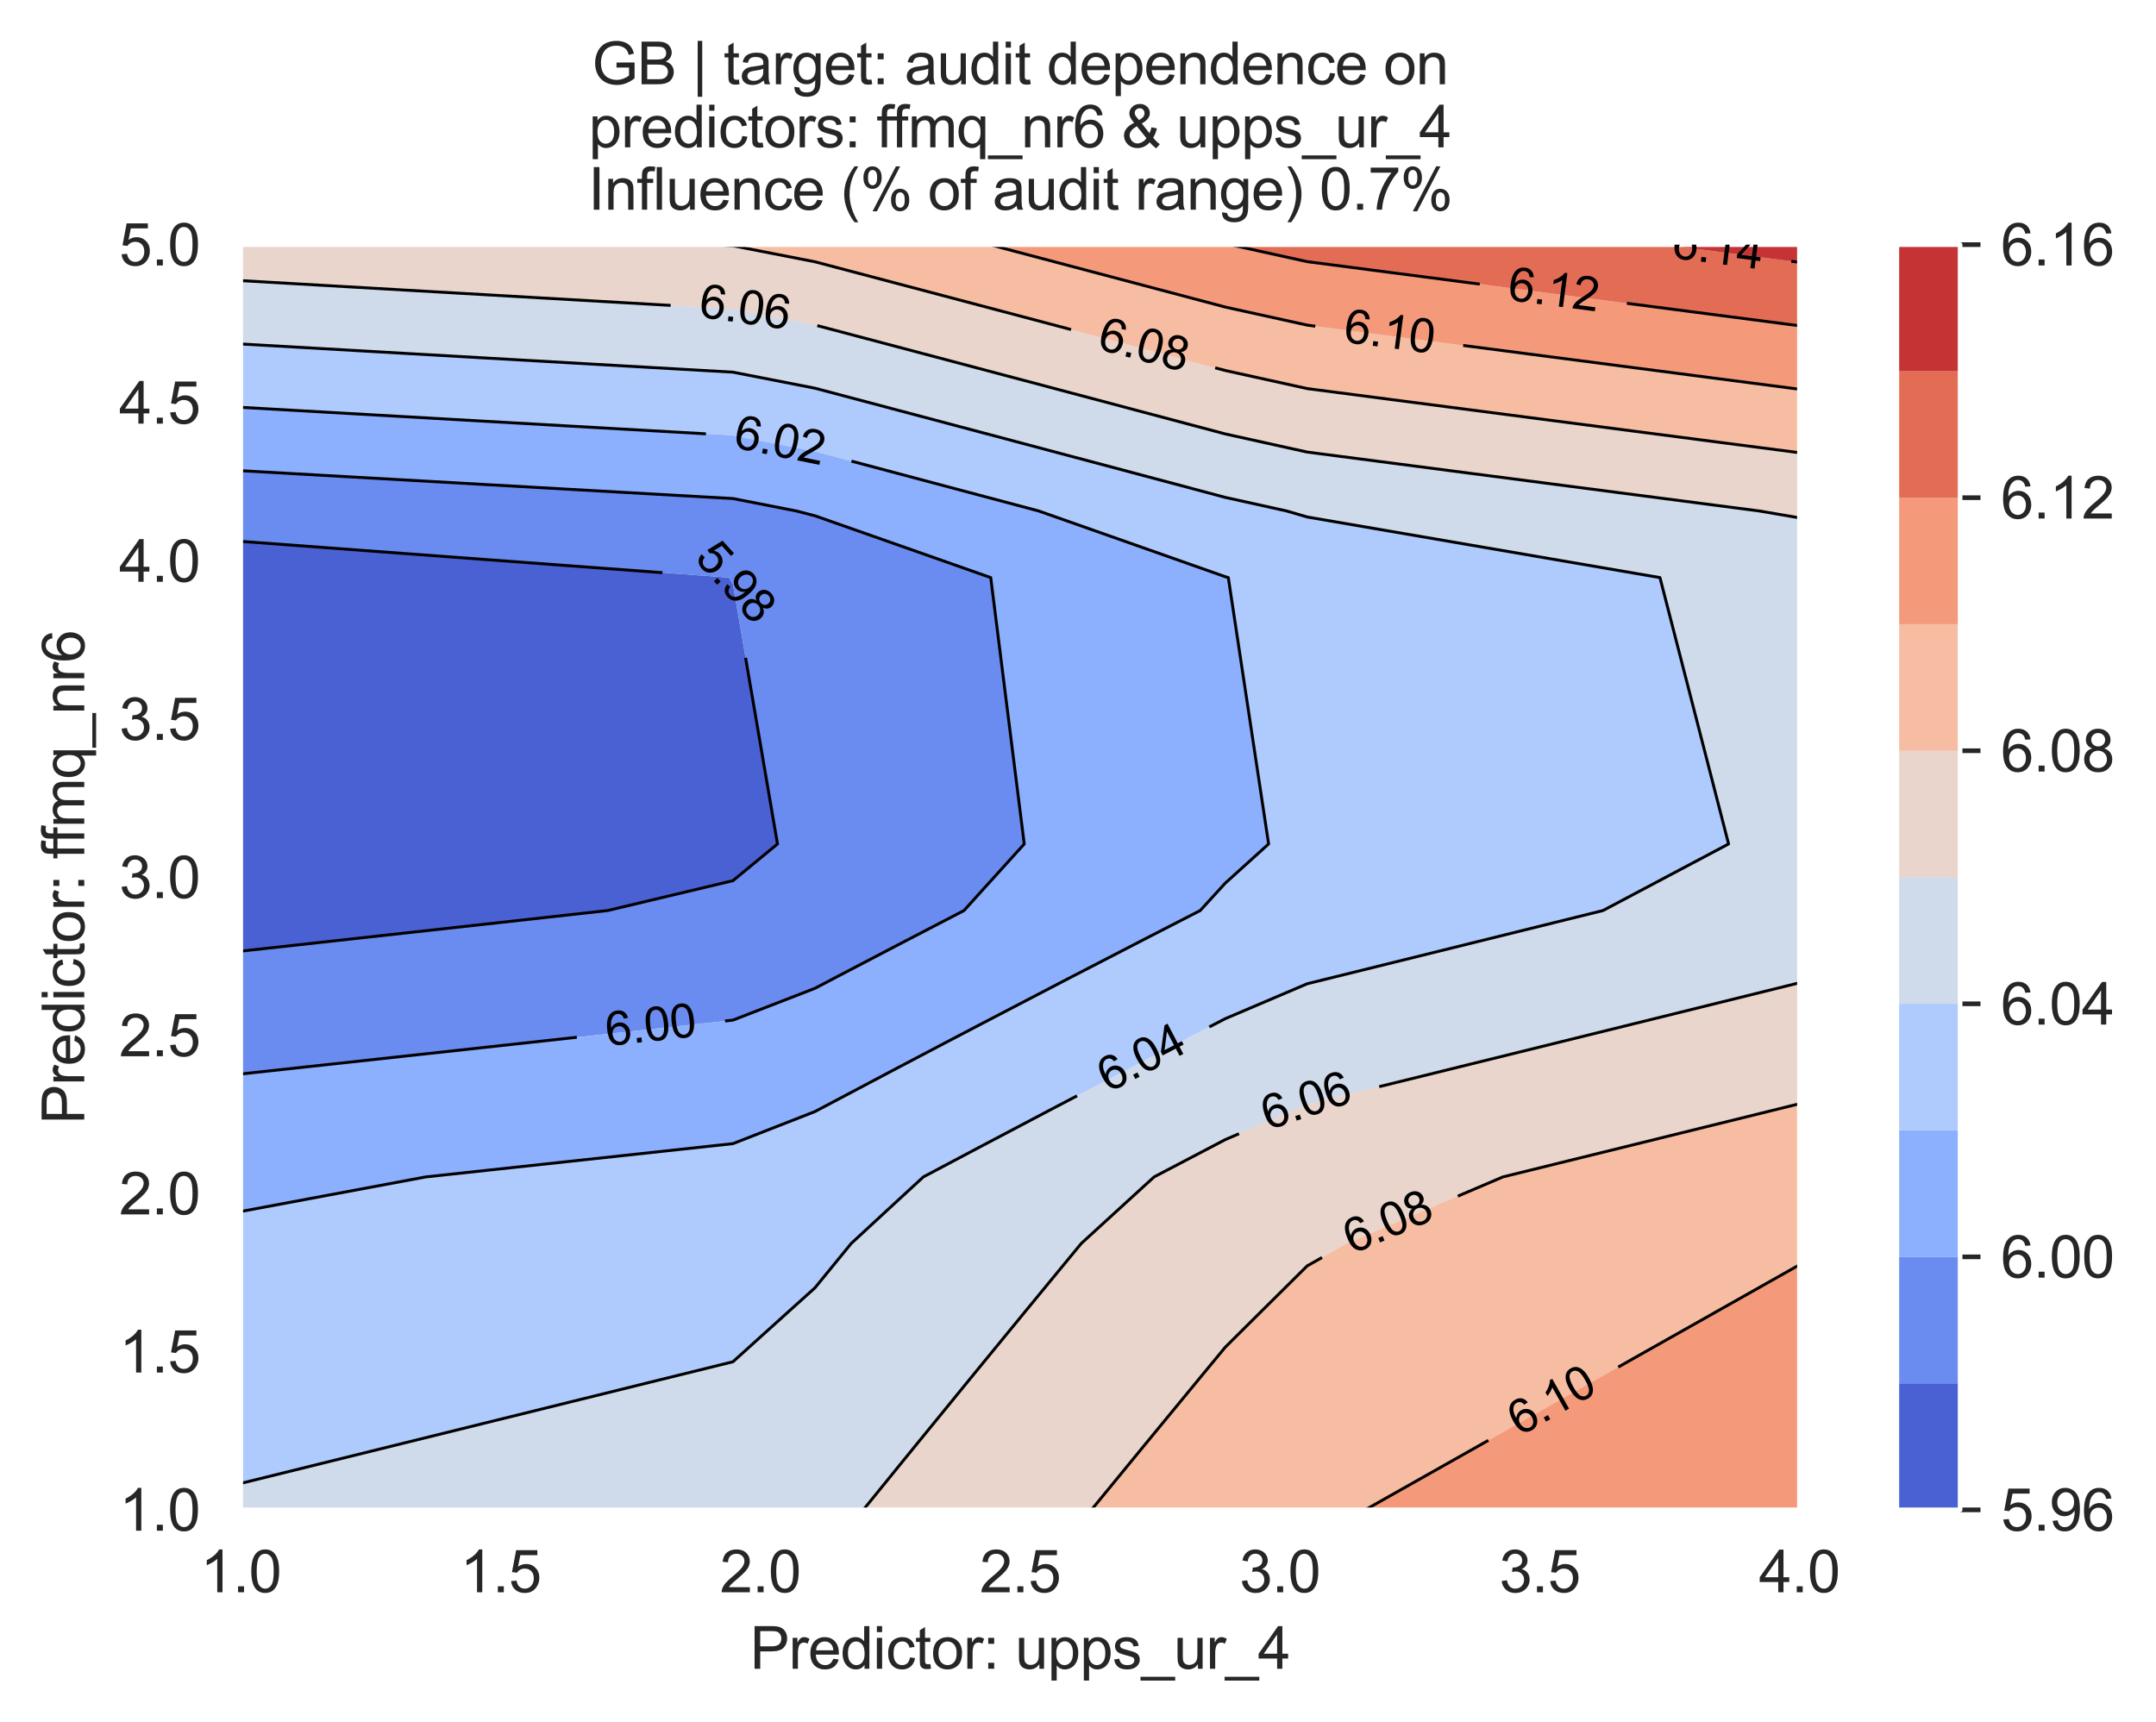 <?xml version="1.0" encoding="utf-8" standalone="no"?>
<!DOCTYPE svg PUBLIC "-//W3C//DTD SVG 1.1//EN"
  "http://www.w3.org/Graphics/SVG/1.1/DTD/svg11.dtd">
<svg xmlns:xlink="http://www.w3.org/1999/xlink" width="370.48pt" height="295.974pt" viewBox="0 0 370.48 295.974" xmlns="http://www.w3.org/2000/svg" version="1.1">
 <defs>
  <style type="text/css">*{stroke-linejoin: round; stroke-linecap: butt}</style>
 </defs>
 <g id="figure_1">
  <g id="patch_1">
   <path d="M 0 295.974 
L 370.48 295.974 
L 370.48 0 
L 0 0 
z
" style="fill: #ffffff"/>
  </g>
  <g id="axes_1">
   <g id="patch_2">
    <path d="M 41.367 259.483 
L 309.207 259.483 
L 309.207 42.043 
L 41.367 42.043 
z
" style="fill: #eaeaf2"/>
   </g>
   <g id="matplotlib.axis_1">
    <g id="xtick_1">
     <g id="line2d_1">
      <path d="M 41.367 259.483 
L 41.367 42.043 
" clip-path="url(#pec3a8840a1)" style="fill: none; stroke: #ffffff; stroke-width: 0.8; stroke-linecap: round"/>
     </g>
     <g id="text_1">
      <!-- 1.0 -->
      <g style="fill: #262626" transform="translate(34.417 273.641)scale(0.1 -0.1)">
       <defs>
        <path id="ArialMT-31" d="M 2384 0 
L 1822 0 
L 1822 3584 
Q 1619 3391 1289 3197 
Q 959 3003 697 2906 
L 697 3450 
Q 1169 3672 1522 3987 
Q 1875 4303 2022 4600 
L 2384 4600 
L 2384 0 
z
" transform="scale(0.016)"/>
        <path id="ArialMT-2e" d="M 581 0 
L 581 641 
L 1222 641 
L 1222 0 
L 581 0 
z
" transform="scale(0.016)"/>
        <path id="ArialMT-30" d="M 266 2259 
Q 266 3072 433 3567 
Q 600 4063 929 4331 
Q 1259 4600 1759 4600 
Q 2128 4600 2406 4451 
Q 2684 4303 2865 4023 
Q 3047 3744 3150 3342 
Q 3253 2941 3253 2259 
Q 3253 1453 3087 958 
Q 2922 463 2592 192 
Q 2263 -78 1759 -78 
Q 1097 -78 719 397 
Q 266 969 266 2259 
z
M 844 2259 
Q 844 1131 1108 757 
Q 1372 384 1759 384 
Q 2147 384 2411 759 
Q 2675 1134 2675 2259 
Q 2675 3391 2411 3762 
Q 2147 4134 1753 4134 
Q 1366 4134 1134 3806 
Q 844 3388 844 2259 
z
" transform="scale(0.016)"/>
       </defs>
       <use xlink:href="#ArialMT-31"/>
       <use xlink:href="#ArialMT-2e" x="55.615"/>
       <use xlink:href="#ArialMT-30" x="83.398"/>
      </g>
     </g>
    </g>
    <g id="xtick_2">
     <g id="line2d_2">
      <path d="M 86.007 259.483 
L 86.007 42.043 
" clip-path="url(#pec3a8840a1)" style="fill: none; stroke: #ffffff; stroke-width: 0.8; stroke-linecap: round"/>
     </g>
     <g id="text_2">
      <!-- 1.5 -->
      <g style="fill: #262626" transform="translate(79.057 273.641)scale(0.1 -0.1)">
       <defs>
        <path id="ArialMT-35" d="M 266 1200 
L 856 1250 
Q 922 819 1161 601 
Q 1400 384 1738 384 
Q 2144 384 2425 690 
Q 2706 997 2706 1503 
Q 2706 1984 2436 2262 
Q 2166 2541 1728 2541 
Q 1456 2541 1237 2417 
Q 1019 2294 894 2097 
L 366 2166 
L 809 4519 
L 3088 4519 
L 3088 3981 
L 1259 3981 
L 1013 2750 
Q 1425 3038 1878 3038 
Q 2478 3038 2890 2622 
Q 3303 2206 3303 1553 
Q 3303 931 2941 478 
Q 2500 -78 1738 -78 
Q 1113 -78 717 272 
Q 322 622 266 1200 
z
" transform="scale(0.016)"/>
       </defs>
       <use xlink:href="#ArialMT-31"/>
       <use xlink:href="#ArialMT-2e" x="55.615"/>
       <use xlink:href="#ArialMT-35" x="83.398"/>
      </g>
     </g>
    </g>
    <g id="xtick_3">
     <g id="line2d_3">
      <path d="M 130.647 259.483 
L 130.647 42.043 
" clip-path="url(#pec3a8840a1)" style="fill: none; stroke: #ffffff; stroke-width: 0.8; stroke-linecap: round"/>
     </g>
     <g id="text_3">
      <!-- 2.0 -->
      <g style="fill: #262626" transform="translate(123.697 273.641)scale(0.1 -0.1)">
       <defs>
        <path id="ArialMT-32" d="M 3222 541 
L 3222 0 
L 194 0 
Q 188 203 259 391 
Q 375 700 629 1000 
Q 884 1300 1366 1694 
Q 2113 2306 2375 2664 
Q 2638 3022 2638 3341 
Q 2638 3675 2398 3904 
Q 2159 4134 1775 4134 
Q 1369 4134 1125 3890 
Q 881 3647 878 3216 
L 300 3275 
Q 359 3922 746 4261 
Q 1134 4600 1788 4600 
Q 2447 4600 2831 4234 
Q 3216 3869 3216 3328 
Q 3216 3053 3103 2787 
Q 2991 2522 2730 2228 
Q 2469 1934 1863 1422 
Q 1356 997 1212 845 
Q 1069 694 975 541 
L 3222 541 
z
" transform="scale(0.016)"/>
       </defs>
       <use xlink:href="#ArialMT-32"/>
       <use xlink:href="#ArialMT-2e" x="55.615"/>
       <use xlink:href="#ArialMT-30" x="83.398"/>
      </g>
     </g>
    </g>
    <g id="xtick_4">
     <g id="line2d_4">
      <path d="M 175.287 259.483 
L 175.287 42.043 
" clip-path="url(#pec3a8840a1)" style="fill: none; stroke: #ffffff; stroke-width: 0.8; stroke-linecap: round"/>
     </g>
     <g id="text_4">
      <!-- 2.5 -->
      <g style="fill: #262626" transform="translate(168.337 273.641)scale(0.1 -0.1)">
       <use xlink:href="#ArialMT-32"/>
       <use xlink:href="#ArialMT-2e" x="55.615"/>
       <use xlink:href="#ArialMT-35" x="83.398"/>
      </g>
     </g>
    </g>
    <g id="xtick_5">
     <g id="line2d_5">
      <path d="M 219.927 259.483 
L 219.927 42.043 
" clip-path="url(#pec3a8840a1)" style="fill: none; stroke: #ffffff; stroke-width: 0.8; stroke-linecap: round"/>
     </g>
     <g id="text_5">
      <!-- 3.0 -->
      <g style="fill: #262626" transform="translate(212.977 273.641)scale(0.1 -0.1)">
       <defs>
        <path id="ArialMT-33" d="M 269 1209 
L 831 1284 
Q 928 806 1161 595 
Q 1394 384 1728 384 
Q 2125 384 2398 659 
Q 2672 934 2672 1341 
Q 2672 1728 2419 1979 
Q 2166 2231 1775 2231 
Q 1616 2231 1378 2169 
L 1441 2663 
Q 1497 2656 1531 2656 
Q 1891 2656 2178 2843 
Q 2466 3031 2466 3422 
Q 2466 3731 2256 3934 
Q 2047 4138 1716 4138 
Q 1388 4138 1169 3931 
Q 950 3725 888 3313 
L 325 3413 
Q 428 3978 793 4289 
Q 1159 4600 1703 4600 
Q 2078 4600 2393 4439 
Q 2709 4278 2876 4000 
Q 3044 3722 3044 3409 
Q 3044 3113 2884 2869 
Q 2725 2625 2413 2481 
Q 2819 2388 3044 2092 
Q 3269 1797 3269 1353 
Q 3269 753 2831 336 
Q 2394 -81 1725 -81 
Q 1122 -81 723 278 
Q 325 638 269 1209 
z
" transform="scale(0.016)"/>
       </defs>
       <use xlink:href="#ArialMT-33"/>
       <use xlink:href="#ArialMT-2e" x="55.615"/>
       <use xlink:href="#ArialMT-30" x="83.398"/>
      </g>
     </g>
    </g>
    <g id="xtick_6">
     <g id="line2d_6">
      <path d="M 264.567 259.483 
L 264.567 42.043 
" clip-path="url(#pec3a8840a1)" style="fill: none; stroke: #ffffff; stroke-width: 0.8; stroke-linecap: round"/>
     </g>
     <g id="text_6">
      <!-- 3.5 -->
      <g style="fill: #262626" transform="translate(257.617 273.641)scale(0.1 -0.1)">
       <use xlink:href="#ArialMT-33"/>
       <use xlink:href="#ArialMT-2e" x="55.615"/>
       <use xlink:href="#ArialMT-35" x="83.398"/>
      </g>
     </g>
    </g>
    <g id="xtick_7">
     <g id="line2d_7">
      <path d="M 309.207 259.483 
L 309.207 42.043 
" clip-path="url(#pec3a8840a1)" style="fill: none; stroke: #ffffff; stroke-width: 0.8; stroke-linecap: round"/>
     </g>
     <g id="text_7">
      <!-- 4.0 -->
      <g style="fill: #262626" transform="translate(302.257 273.641)scale(0.1 -0.1)">
       <defs>
        <path id="ArialMT-34" d="M 2069 0 
L 2069 1097 
L 81 1097 
L 81 1613 
L 2172 4581 
L 2631 4581 
L 2631 1613 
L 3250 1613 
L 3250 1097 
L 2631 1097 
L 2631 0 
L 2069 0 
z
M 2069 1613 
L 2069 3678 
L 634 1613 
L 2069 1613 
z
" transform="scale(0.016)"/>
       </defs>
       <use xlink:href="#ArialMT-34"/>
       <use xlink:href="#ArialMT-2e" x="55.615"/>
       <use xlink:href="#ArialMT-30" x="83.398"/>
      </g>
     </g>
    </g>
    <g id="text_8">
     <!-- Predictor: upps_ur_4 -->
     <g style="fill: #262626" transform="translate(128.875 286.786)scale(0.1 -0.1)">
      <defs>
       <path id="ArialMT-50" d="M 494 0 
L 494 4581 
L 2222 4581 
Q 2678 4581 2919 4538 
Q 3256 4481 3484 4323 
Q 3713 4166 3852 3881 
Q 3991 3597 3991 3256 
Q 3991 2672 3619 2267 
Q 3247 1863 2275 1863 
L 1100 1863 
L 1100 0 
L 494 0 
z
M 1100 2403 
L 2284 2403 
Q 2872 2403 3119 2622 
Q 3366 2841 3366 3238 
Q 3366 3525 3220 3729 
Q 3075 3934 2838 4000 
Q 2684 4041 2272 4041 
L 1100 4041 
L 1100 2403 
z
" transform="scale(0.016)"/>
       <path id="ArialMT-72" d="M 416 0 
L 416 3319 
L 922 3319 
L 922 2816 
Q 1116 3169 1280 3281 
Q 1444 3394 1641 3394 
Q 1925 3394 2219 3213 
L 2025 2691 
Q 1819 2813 1613 2813 
Q 1428 2813 1281 2702 
Q 1134 2591 1072 2394 
Q 978 2094 978 1738 
L 978 0 
L 416 0 
z
" transform="scale(0.016)"/>
       <path id="ArialMT-65" d="M 2694 1069 
L 3275 997 
Q 3138 488 2766 206 
Q 2394 -75 1816 -75 
Q 1088 -75 661 373 
Q 234 822 234 1631 
Q 234 2469 665 2931 
Q 1097 3394 1784 3394 
Q 2450 3394 2872 2941 
Q 3294 2488 3294 1666 
Q 3294 1616 3291 1516 
L 816 1516 
Q 847 969 1125 678 
Q 1403 388 1819 388 
Q 2128 388 2347 550 
Q 2566 713 2694 1069 
z
M 847 1978 
L 2700 1978 
Q 2663 2397 2488 2606 
Q 2219 2931 1791 2931 
Q 1403 2931 1139 2672 
Q 875 2413 847 1978 
z
" transform="scale(0.016)"/>
       <path id="ArialMT-64" d="M 2575 0 
L 2575 419 
Q 2259 -75 1647 -75 
Q 1250 -75 917 144 
Q 584 363 401 755 
Q 219 1147 219 1656 
Q 219 2153 384 2558 
Q 550 2963 881 3178 
Q 1213 3394 1622 3394 
Q 1922 3394 2156 3267 
Q 2391 3141 2538 2938 
L 2538 4581 
L 3097 4581 
L 3097 0 
L 2575 0 
z
M 797 1656 
Q 797 1019 1065 703 
Q 1334 388 1700 388 
Q 2069 388 2326 689 
Q 2584 991 2584 1609 
Q 2584 2291 2321 2609 
Q 2059 2928 1675 2928 
Q 1300 2928 1048 2622 
Q 797 2316 797 1656 
z
" transform="scale(0.016)"/>
       <path id="ArialMT-69" d="M 425 3934 
L 425 4581 
L 988 4581 
L 988 3934 
L 425 3934 
z
M 425 0 
L 425 3319 
L 988 3319 
L 988 0 
L 425 0 
z
" transform="scale(0.016)"/>
       <path id="ArialMT-63" d="M 2588 1216 
L 3141 1144 
Q 3050 572 2676 248 
Q 2303 -75 1759 -75 
Q 1078 -75 664 370 
Q 250 816 250 1647 
Q 250 2184 428 2587 
Q 606 2991 970 3192 
Q 1334 3394 1763 3394 
Q 2303 3394 2647 3120 
Q 2991 2847 3088 2344 
L 2541 2259 
Q 2463 2594 2264 2762 
Q 2066 2931 1784 2931 
Q 1359 2931 1093 2626 
Q 828 2322 828 1663 
Q 828 994 1084 691 
Q 1341 388 1753 388 
Q 2084 388 2306 591 
Q 2528 794 2588 1216 
z
" transform="scale(0.016)"/>
       <path id="ArialMT-74" d="M 1650 503 
L 1731 6 
Q 1494 -44 1306 -44 
Q 1000 -44 831 53 
Q 663 150 594 308 
Q 525 466 525 972 
L 525 2881 
L 113 2881 
L 113 3319 
L 525 3319 
L 525 4141 
L 1084 4478 
L 1084 3319 
L 1650 3319 
L 1650 2881 
L 1084 2881 
L 1084 941 
Q 1084 700 1114 631 
Q 1144 563 1211 522 
Q 1278 481 1403 481 
Q 1497 481 1650 503 
z
" transform="scale(0.016)"/>
       <path id="ArialMT-6f" d="M 213 1659 
Q 213 2581 725 3025 
Q 1153 3394 1769 3394 
Q 2453 3394 2887 2945 
Q 3322 2497 3322 1706 
Q 3322 1066 3130 698 
Q 2938 331 2570 128 
Q 2203 -75 1769 -75 
Q 1072 -75 642 372 
Q 213 819 213 1659 
z
M 791 1659 
Q 791 1022 1069 705 
Q 1347 388 1769 388 
Q 2188 388 2466 706 
Q 2744 1025 2744 1678 
Q 2744 2294 2464 2611 
Q 2184 2928 1769 2928 
Q 1347 2928 1069 2612 
Q 791 2297 791 1659 
z
" transform="scale(0.016)"/>
       <path id="ArialMT-3a" d="M 578 2678 
L 578 3319 
L 1219 3319 
L 1219 2678 
L 578 2678 
z
M 578 0 
L 578 641 
L 1219 641 
L 1219 0 
L 578 0 
z
" transform="scale(0.016)"/>
       <path id="ArialMT-20" transform="scale(0.016)"/>
       <path id="ArialMT-75" d="M 2597 0 
L 2597 488 
Q 2209 -75 1544 -75 
Q 1250 -75 995 37 
Q 741 150 617 320 
Q 494 491 444 738 
Q 409 903 409 1263 
L 409 3319 
L 972 3319 
L 972 1478 
Q 972 1038 1006 884 
Q 1059 663 1231 536 
Q 1403 409 1656 409 
Q 1909 409 2131 539 
Q 2353 669 2445 892 
Q 2538 1116 2538 1541 
L 2538 3319 
L 3100 3319 
L 3100 0 
L 2597 0 
z
" transform="scale(0.016)"/>
       <path id="ArialMT-70" d="M 422 -1272 
L 422 3319 
L 934 3319 
L 934 2888 
Q 1116 3141 1344 3267 
Q 1572 3394 1897 3394 
Q 2322 3394 2647 3175 
Q 2972 2956 3137 2557 
Q 3303 2159 3303 1684 
Q 3303 1175 3120 767 
Q 2938 359 2589 142 
Q 2241 -75 1856 -75 
Q 1575 -75 1351 44 
Q 1128 163 984 344 
L 984 -1272 
L 422 -1272 
z
M 931 1641 
Q 931 1000 1190 694 
Q 1450 388 1819 388 
Q 2194 388 2461 705 
Q 2728 1022 2728 1688 
Q 2728 2322 2467 2637 
Q 2206 2953 1844 2953 
Q 1484 2953 1207 2617 
Q 931 2281 931 1641 
z
" transform="scale(0.016)"/>
       <path id="ArialMT-73" d="M 197 991 
L 753 1078 
Q 800 744 1014 566 
Q 1228 388 1613 388 
Q 2000 388 2187 545 
Q 2375 703 2375 916 
Q 2375 1106 2209 1216 
Q 2094 1291 1634 1406 
Q 1016 1563 777 1677 
Q 538 1791 414 1992 
Q 291 2194 291 2438 
Q 291 2659 392 2848 
Q 494 3038 669 3163 
Q 800 3259 1026 3326 
Q 1253 3394 1513 3394 
Q 1903 3394 2198 3281 
Q 2494 3169 2634 2976 
Q 2775 2784 2828 2463 
L 2278 2388 
Q 2241 2644 2061 2787 
Q 1881 2931 1553 2931 
Q 1166 2931 1000 2803 
Q 834 2675 834 2503 
Q 834 2394 903 2306 
Q 972 2216 1119 2156 
Q 1203 2125 1616 2013 
Q 2213 1853 2448 1751 
Q 2684 1650 2818 1456 
Q 2953 1263 2953 975 
Q 2953 694 2789 445 
Q 2625 197 2315 61 
Q 2006 -75 1616 -75 
Q 969 -75 630 194 
Q 291 463 197 991 
z
" transform="scale(0.016)"/>
       <path id="ArialMT-5f" d="M -97 -1272 
L -97 -866 
L 3631 -866 
L 3631 -1272 
L -97 -1272 
z
" transform="scale(0.016)"/>
      </defs>
      <use xlink:href="#ArialMT-50"/>
      <use xlink:href="#ArialMT-72" x="66.699"/>
      <use xlink:href="#ArialMT-65" x="100"/>
      <use xlink:href="#ArialMT-64" x="155.615"/>
      <use xlink:href="#ArialMT-69" x="211.23"/>
      <use xlink:href="#ArialMT-63" x="233.447"/>
      <use xlink:href="#ArialMT-74" x="283.447"/>
      <use xlink:href="#ArialMT-6f" x="311.23"/>
      <use xlink:href="#ArialMT-72" x="366.846"/>
      <use xlink:href="#ArialMT-3a" x="400.146"/>
      <use xlink:href="#ArialMT-20" x="427.93"/>
      <use xlink:href="#ArialMT-75" x="455.713"/>
      <use xlink:href="#ArialMT-70" x="511.328"/>
      <use xlink:href="#ArialMT-70" x="566.943"/>
      <use xlink:href="#ArialMT-73" x="622.559"/>
      <use xlink:href="#ArialMT-5f" x="672.559"/>
      <use xlink:href="#ArialMT-75" x="728.174"/>
      <use xlink:href="#ArialMT-72" x="783.789"/>
      <use xlink:href="#ArialMT-5f" x="817.09"/>
      <use xlink:href="#ArialMT-34" x="872.705"/>
     </g>
    </g>
   </g>
   <g id="matplotlib.axis_2">
    <g id="ytick_1">
     <g id="line2d_8">
      <path d="M 41.367 259.483 
L 309.207 259.483 
" clip-path="url(#pec3a8840a1)" style="fill: none; stroke: #ffffff; stroke-width: 0.8; stroke-linecap: round"/>
     </g>
     <g id="text_9">
      <!-- 1.0 -->
      <g style="fill: #262626" transform="translate(20.467 263.062)scale(0.1 -0.1)">
       <use xlink:href="#ArialMT-31"/>
       <use xlink:href="#ArialMT-2e" x="55.615"/>
       <use xlink:href="#ArialMT-30" x="83.398"/>
      </g>
     </g>
    </g>
    <g id="ytick_2">
     <g id="line2d_9">
      <path d="M 41.367 232.303 
L 309.207 232.303 
" clip-path="url(#pec3a8840a1)" style="fill: none; stroke: #ffffff; stroke-width: 0.8; stroke-linecap: round"/>
     </g>
     <g id="text_10">
      <!-- 1.5 -->
      <g style="fill: #262626" transform="translate(20.467 235.882)scale(0.1 -0.1)">
       <use xlink:href="#ArialMT-31"/>
       <use xlink:href="#ArialMT-2e" x="55.615"/>
       <use xlink:href="#ArialMT-35" x="83.398"/>
      </g>
     </g>
    </g>
    <g id="ytick_3">
     <g id="line2d_10">
      <path d="M 41.367 205.123 
L 309.207 205.123 
" clip-path="url(#pec3a8840a1)" style="fill: none; stroke: #ffffff; stroke-width: 0.8; stroke-linecap: round"/>
     </g>
     <g id="text_11">
      <!-- 2.0 -->
      <g style="fill: #262626" transform="translate(20.467 208.702)scale(0.1 -0.1)">
       <use xlink:href="#ArialMT-32"/>
       <use xlink:href="#ArialMT-2e" x="55.615"/>
       <use xlink:href="#ArialMT-30" x="83.398"/>
      </g>
     </g>
    </g>
    <g id="ytick_4">
     <g id="line2d_11">
      <path d="M 41.367 177.943 
L 309.207 177.943 
" clip-path="url(#pec3a8840a1)" style="fill: none; stroke: #ffffff; stroke-width: 0.8; stroke-linecap: round"/>
     </g>
     <g id="text_12">
      <!-- 2.5 -->
      <g style="fill: #262626" transform="translate(20.467 181.522)scale(0.1 -0.1)">
       <use xlink:href="#ArialMT-32"/>
       <use xlink:href="#ArialMT-2e" x="55.615"/>
       <use xlink:href="#ArialMT-35" x="83.398"/>
      </g>
     </g>
    </g>
    <g id="ytick_5">
     <g id="line2d_12">
      <path d="M 41.367 150.763 
L 309.207 150.763 
" clip-path="url(#pec3a8840a1)" style="fill: none; stroke: #ffffff; stroke-width: 0.8; stroke-linecap: round"/>
     </g>
     <g id="text_13">
      <!-- 3.0 -->
      <g style="fill: #262626" transform="translate(20.467 154.342)scale(0.1 -0.1)">
       <use xlink:href="#ArialMT-33"/>
       <use xlink:href="#ArialMT-2e" x="55.615"/>
       <use xlink:href="#ArialMT-30" x="83.398"/>
      </g>
     </g>
    </g>
    <g id="ytick_6">
     <g id="line2d_13">
      <path d="M 41.367 123.583 
L 309.207 123.583 
" clip-path="url(#pec3a8840a1)" style="fill: none; stroke: #ffffff; stroke-width: 0.8; stroke-linecap: round"/>
     </g>
     <g id="text_14">
      <!-- 3.5 -->
      <g style="fill: #262626" transform="translate(20.467 127.162)scale(0.1 -0.1)">
       <use xlink:href="#ArialMT-33"/>
       <use xlink:href="#ArialMT-2e" x="55.615"/>
       <use xlink:href="#ArialMT-35" x="83.398"/>
      </g>
     </g>
    </g>
    <g id="ytick_7">
     <g id="line2d_14">
      <path d="M 41.367 96.403 
L 309.207 96.403 
" clip-path="url(#pec3a8840a1)" style="fill: none; stroke: #ffffff; stroke-width: 0.8; stroke-linecap: round"/>
     </g>
     <g id="text_15">
      <!-- 4.0 -->
      <g style="fill: #262626" transform="translate(20.467 99.982)scale(0.1 -0.1)">
       <use xlink:href="#ArialMT-34"/>
       <use xlink:href="#ArialMT-2e" x="55.615"/>
       <use xlink:href="#ArialMT-30" x="83.398"/>
      </g>
     </g>
    </g>
    <g id="ytick_8">
     <g id="line2d_15">
      <path d="M 41.367 69.223 
L 309.207 69.223 
" clip-path="url(#pec3a8840a1)" style="fill: none; stroke: #ffffff; stroke-width: 0.8; stroke-linecap: round"/>
     </g>
     <g id="text_16">
      <!-- 4.5 -->
      <g style="fill: #262626" transform="translate(20.467 72.802)scale(0.1 -0.1)">
       <use xlink:href="#ArialMT-34"/>
       <use xlink:href="#ArialMT-2e" x="55.615"/>
       <use xlink:href="#ArialMT-35" x="83.398"/>
      </g>
     </g>
    </g>
    <g id="ytick_9">
     <g id="line2d_16">
      <path d="M 41.367 42.043 
L 309.207 42.043 
" clip-path="url(#pec3a8840a1)" style="fill: none; stroke: #ffffff; stroke-width: 0.8; stroke-linecap: round"/>
     </g>
     <g id="text_17">
      <!-- 5.0 -->
      <g style="fill: #262626" transform="translate(20.467 45.622)scale(0.1 -0.1)">
       <use xlink:href="#ArialMT-35"/>
       <use xlink:href="#ArialMT-2e" x="55.615"/>
       <use xlink:href="#ArialMT-30" x="83.398"/>
      </g>
     </g>
    </g>
    <g id="text_18">
     <!-- Predictor: ffmq_nr6 -->
     <g style="fill: #262626" transform="translate(14.48 193.19)rotate(-90)scale(0.1 -0.1)">
      <defs>
       <path id="ArialMT-66" d="M 556 0 
L 556 2881 
L 59 2881 
L 59 3319 
L 556 3319 
L 556 3672 
Q 556 4006 616 4169 
Q 697 4388 901 4523 
Q 1106 4659 1475 4659 
Q 1713 4659 2000 4603 
L 1916 4113 
Q 1741 4144 1584 4144 
Q 1328 4144 1222 4034 
Q 1116 3925 1116 3625 
L 1116 3319 
L 1763 3319 
L 1763 2881 
L 1116 2881 
L 1116 0 
L 556 0 
z
" transform="scale(0.016)"/>
       <path id="ArialMT-6d" d="M 422 0 
L 422 3319 
L 925 3319 
L 925 2853 
Q 1081 3097 1340 3245 
Q 1600 3394 1931 3394 
Q 2300 3394 2536 3241 
Q 2772 3088 2869 2813 
Q 3263 3394 3894 3394 
Q 4388 3394 4653 3120 
Q 4919 2847 4919 2278 
L 4919 0 
L 4359 0 
L 4359 2091 
Q 4359 2428 4304 2576 
Q 4250 2725 4106 2815 
Q 3963 2906 3769 2906 
Q 3419 2906 3187 2673 
Q 2956 2441 2956 1928 
L 2956 0 
L 2394 0 
L 2394 2156 
Q 2394 2531 2256 2718 
Q 2119 2906 1806 2906 
Q 1569 2906 1367 2781 
Q 1166 2656 1075 2415 
Q 984 2175 984 1722 
L 984 0 
L 422 0 
z
" transform="scale(0.016)"/>
       <path id="ArialMT-71" d="M 2538 -1272 
L 2538 353 
Q 2406 169 2170 47 
Q 1934 -75 1669 -75 
Q 1078 -75 651 397 
Q 225 869 225 1691 
Q 225 2191 398 2587 
Q 572 2984 901 3189 
Q 1231 3394 1625 3394 
Q 2241 3394 2594 2875 
L 2594 3319 
L 3100 3319 
L 3100 -1272 
L 2538 -1272 
z
M 803 1669 
Q 803 1028 1072 708 
Q 1341 388 1716 388 
Q 2075 388 2334 692 
Q 2594 997 2594 1619 
Q 2594 2281 2320 2615 
Q 2047 2950 1678 2950 
Q 1313 2950 1058 2639 
Q 803 2328 803 1669 
z
" transform="scale(0.016)"/>
       <path id="ArialMT-6e" d="M 422 0 
L 422 3319 
L 928 3319 
L 928 2847 
Q 1294 3394 1984 3394 
Q 2284 3394 2536 3286 
Q 2788 3178 2913 3003 
Q 3038 2828 3088 2588 
Q 3119 2431 3119 2041 
L 3119 0 
L 2556 0 
L 2556 2019 
Q 2556 2363 2490 2533 
Q 2425 2703 2258 2804 
Q 2091 2906 1866 2906 
Q 1506 2906 1245 2678 
Q 984 2450 984 1813 
L 984 0 
L 422 0 
z
" transform="scale(0.016)"/>
       <path id="ArialMT-36" d="M 3184 3459 
L 2625 3416 
Q 2550 3747 2413 3897 
Q 2184 4138 1850 4138 
Q 1581 4138 1378 3988 
Q 1113 3794 959 3422 
Q 806 3050 800 2363 
Q 1003 2672 1297 2822 
Q 1591 2972 1913 2972 
Q 2475 2972 2870 2558 
Q 3266 2144 3266 1488 
Q 3266 1056 3080 686 
Q 2894 316 2569 119 
Q 2244 -78 1831 -78 
Q 1128 -78 684 439 
Q 241 956 241 2144 
Q 241 3472 731 4075 
Q 1159 4600 1884 4600 
Q 2425 4600 2770 4297 
Q 3116 3994 3184 3459 
z
M 888 1484 
Q 888 1194 1011 928 
Q 1134 663 1356 523 
Q 1578 384 1822 384 
Q 2178 384 2434 671 
Q 2691 959 2691 1453 
Q 2691 1928 2437 2201 
Q 2184 2475 1800 2475 
Q 1419 2475 1153 2201 
Q 888 1928 888 1484 
z
" transform="scale(0.016)"/>
      </defs>
      <use xlink:href="#ArialMT-50"/>
      <use xlink:href="#ArialMT-72" x="66.699"/>
      <use xlink:href="#ArialMT-65" x="100"/>
      <use xlink:href="#ArialMT-64" x="155.615"/>
      <use xlink:href="#ArialMT-69" x="211.23"/>
      <use xlink:href="#ArialMT-63" x="233.447"/>
      <use xlink:href="#ArialMT-74" x="283.447"/>
      <use xlink:href="#ArialMT-6f" x="311.23"/>
      <use xlink:href="#ArialMT-72" x="366.846"/>
      <use xlink:href="#ArialMT-3a" x="400.146"/>
      <use xlink:href="#ArialMT-20" x="427.93"/>
      <use xlink:href="#ArialMT-66" x="455.713"/>
      <use xlink:href="#ArialMT-66" x="481.746"/>
      <use xlink:href="#ArialMT-6d" x="509.529"/>
      <use xlink:href="#ArialMT-71" x="592.83"/>
      <use xlink:href="#ArialMT-5f" x="648.445"/>
      <use xlink:href="#ArialMT-6e" x="704.061"/>
      <use xlink:href="#ArialMT-72" x="759.676"/>
      <use xlink:href="#ArialMT-36" x="792.977"/>
     </g>
    </g>
   </g>
   <g id="PathCollection_1">
    <path d="M 55.464 161.911 
L 69.561 160.352 
L 83.658 158.79 
L 97.755 157.225 
L 104.41 156.485 
L 111.851 154.712 
L 125.948 151.349 
L 133.604 145.041 
L 131.644 133.597 
L 129.681 122.153 
L 127.717 110.708 
L 125.948 100.412 
L 125.259 99.264 
L 111.851 98.27 
L 97.755 97.225 
L 83.658 96.178 
L 69.561 95.131 
L 55.464 94.083 
L 41.367 93.034 
L 41.367 99.264 
L 41.367 110.708 
L 41.367 122.153 
L 41.367 133.597 
L 41.367 145.041 
L 41.367 156.485 
L 41.367 163.467 
z
" clip-path="url(#pec3a8840a1)" style="fill: #4961d2"/>
   </g>
   <g id="PathCollection_2">
    <path d="M 55.464 183.041 
L 69.561 181.502 
L 83.658 179.959 
L 89.005 179.374 
L 97.755 178.414 
L 111.851 176.866 
L 125.948 175.315 
L 140.045 169.847 
L 143.698 167.929 
L 154.142 162.468 
L 165.65 156.485 
L 168.239 153.618 
L 176.004 145.041 
L 174.565 133.597 
L 173.125 122.153 
L 171.685 110.708 
L 170.244 99.264 
L 168.239 98.558 
L 154.142 93.598 
L 140.045 88.644 
L 136.86 87.82 
L 125.948 85.679 
L 111.851 84.882 
L 97.755 84.085 
L 83.658 83.287 
L 69.561 82.488 
L 55.464 81.689 
L 41.367 80.889 
L 41.367 87.82 
L 41.367 93.034 
L 55.464 94.083 
L 69.561 95.131 
L 83.658 96.178 
L 97.755 97.225 
L 111.851 98.27 
L 125.259 99.264 
L 125.948 100.412 
L 127.717 110.708 
L 129.681 122.153 
L 131.644 133.597 
L 133.604 145.041 
L 125.948 151.349 
L 111.851 154.712 
L 104.41 156.485 
L 97.755 157.225 
L 83.658 158.79 
L 69.561 160.352 
L 55.464 161.911 
L 41.367 163.467 
L 41.367 167.929 
L 41.367 179.374 
L 41.367 184.578 
z
" clip-path="url(#pec3a8840a1)" style="fill: #6a8bef"/>
   </g>
   <g id="PathCollection_3">
    <path d="M 55.464 205.574 
L 69.561 202.938 
L 73.171 202.262 
L 83.658 201.129 
L 97.755 199.603 
L 111.851 198.075 
L 125.948 196.544 
L 140.045 191.028 
L 140.441 190.818 
L 154.142 183.569 
L 162.118 179.374 
L 168.239 176.166 
L 182.336 168.819 
L 184.049 167.929 
L 196.432 161.526 
L 206.24 156.485 
L 210.529 151.791 
L 217.995 145.041 
L 216.264 133.597 
L 214.533 122.153 
L 212.801 110.708 
L 211.069 99.264 
L 210.529 99.106 
L 196.432 94.135 
L 182.336 89.17 
L 178.498 87.82 
L 168.239 85.084 
L 154.142 81.33 
L 140.045 77.582 
L 133.893 76.376 
L 125.948 74.819 
L 111.851 74.017 
L 97.755 73.215 
L 83.658 72.413 
L 69.561 71.609 
L 55.464 70.805 
L 41.367 70 
L 41.367 76.376 
L 41.367 80.889 
L 55.464 81.689 
L 69.561 82.488 
L 83.658 83.287 
L 97.755 84.085 
L 111.851 84.882 
L 125.948 85.679 
L 136.86 87.82 
L 140.045 88.644 
L 154.142 93.598 
L 168.239 98.558 
L 170.244 99.264 
L 171.685 110.708 
L 173.125 122.153 
L 174.565 133.597 
L 176.004 145.041 
L 168.239 153.618 
L 165.65 156.485 
L 154.142 162.468 
L 143.698 167.929 
L 140.045 169.847 
L 125.948 175.315 
L 111.851 176.866 
L 97.755 178.414 
L 89.005 179.374 
L 83.658 179.959 
L 69.561 181.502 
L 55.464 183.041 
L 41.367 184.578 
L 41.367 190.818 
L 41.367 202.262 
L 41.367 208.208 
z
" clip-path="url(#pec3a8840a1)" style="fill: #8caffe"/>
   </g>
   <g id="PathCollection_4">
    <path d="M 55.464 251.451 
L 69.268 248.039 
L 69.561 247.967 
L 83.658 244.482 
L 97.755 240.998 
L 111.851 237.513 
L 115.568 236.595 
L 125.948 234.029 
L 135.789 225.15 
L 140.045 221.319 
L 146.262 213.706 
L 154.142 206.429 
L 158.667 202.262 
L 168.239 197.188 
L 180.324 190.818 
L 182.336 189.761 
L 196.432 182.391 
L 202.233 179.374 
L 210.529 175.075 
L 224.626 169.066 
L 229.225 167.929 
L 238.723 165.58 
L 252.82 162.091 
L 266.917 158.599 
L 275.446 156.485 
L 281.014 153.535 
L 295.11 146.061 
L 297.034 145.041 
L 295.11 137.573 
L 294.086 133.597 
L 291.138 122.153 
L 288.19 110.708 
L 285.242 99.264 
L 281.014 98.538 
L 266.917 96.115 
L 252.82 93.693 
L 238.723 91.271 
L 224.626 88.849 
L 221.107 87.82 
L 210.529 85.476 
L 196.432 81.714 
L 182.336 77.957 
L 176.397 76.376 
L 168.239 74.205 
L 154.142 70.459 
L 140.045 66.718 
L 130.919 64.932 
L 125.948 63.959 
L 111.851 63.153 
L 97.755 62.346 
L 83.658 61.538 
L 69.561 60.73 
L 55.464 59.921 
L 41.367 59.111 
L 41.367 64.932 
L 41.367 70 
L 55.464 70.805 
L 69.561 71.609 
L 83.658 72.413 
L 97.755 73.215 
L 111.851 74.017 
L 125.948 74.819 
L 133.893 76.376 
L 140.045 77.582 
L 154.142 81.33 
L 168.239 85.084 
L 178.498 87.82 
L 182.336 89.17 
L 196.432 94.135 
L 210.529 99.106 
L 211.069 99.264 
L 212.801 110.708 
L 214.533 122.153 
L 216.264 133.597 
L 217.995 145.041 
L 210.529 151.791 
L 206.24 156.485 
L 196.432 161.526 
L 184.049 167.929 
L 182.336 168.819 
L 168.239 176.166 
L 162.118 179.374 
L 154.142 183.569 
L 140.441 190.818 
L 140.045 191.028 
L 125.948 196.544 
L 111.851 198.075 
L 97.755 199.603 
L 83.658 201.129 
L 73.171 202.262 
L 69.561 202.938 
L 55.464 205.574 
L 41.367 208.208 
L 41.367 213.706 
L 41.367 225.15 
L 41.367 236.595 
L 41.367 248.039 
L 41.367 254.936 
z
" clip-path="url(#pec3a8840a1)" style="fill: #afcafc"/>
   </g>
   <g id="PathCollection_5">
    <path d="M 55.464 259.483 
L 69.561 259.483 
L 83.658 259.483 
L 97.755 259.483 
L 111.851 259.483 
L 125.948 259.483 
L 140.045 259.483 
L 148.342 259.483 
L 154.142 252.344 
L 157.646 248.039 
L 166.99 236.595 
L 168.239 235.069 
L 176.372 225.15 
L 182.336 217.902 
L 185.794 213.706 
L 196.432 203.981 
L 198.319 202.262 
L 210.529 195.861 
L 222.262 190.818 
L 224.626 189.804 
L 238.723 186.327 
L 252.82 182.846 
L 266.875 179.374 
L 266.917 179.363 
L 281.014 175.877 
L 295.11 172.388 
L 309.207 168.896 
L 309.207 167.929 
L 309.207 156.485 
L 309.207 145.041 
L 309.207 133.597 
L 309.207 122.153 
L 309.207 110.708 
L 309.207 99.264 
L 309.207 88.999 
L 302.348 87.82 
L 295.11 86.877 
L 281.014 85.04 
L 266.917 83.203 
L 252.82 81.366 
L 238.723 79.529 
L 224.626 77.692 
L 218.679 76.376 
L 210.529 74.573 
L 196.432 70.819 
L 182.336 67.07 
L 174.287 64.932 
L 168.239 63.326 
L 154.142 59.588 
L 140.045 55.855 
L 127.936 53.487 
L 125.948 53.099 
L 111.851 52.288 
L 97.755 51.476 
L 83.658 50.664 
L 69.561 49.851 
L 55.464 49.037 
L 41.367 48.223 
L 41.367 53.487 
L 41.367 59.111 
L 55.464 59.921 
L 69.561 60.73 
L 83.658 61.538 
L 97.755 62.346 
L 111.851 63.153 
L 125.948 63.959 
L 130.919 64.932 
L 140.045 66.718 
L 154.142 70.459 
L 168.239 74.205 
L 176.397 76.376 
L 182.336 77.957 
L 196.432 81.714 
L 210.529 85.476 
L 221.107 87.82 
L 224.626 88.849 
L 238.723 91.271 
L 252.82 93.693 
L 266.917 96.115 
L 281.014 98.538 
L 285.242 99.264 
L 288.19 110.708 
L 291.138 122.153 
L 294.086 133.597 
L 295.11 137.573 
L 297.034 145.041 
L 295.11 146.061 
L 281.014 153.535 
L 275.446 156.485 
L 266.917 158.599 
L 252.82 162.091 
L 238.723 165.58 
L 229.225 167.929 
L 224.626 169.066 
L 210.529 175.075 
L 202.233 179.374 
L 196.432 182.391 
L 182.336 189.761 
L 180.324 190.818 
L 168.239 197.188 
L 158.667 202.262 
L 154.142 206.429 
L 146.262 213.706 
L 140.045 221.319 
L 135.789 225.15 
L 125.948 234.029 
L 115.568 236.595 
L 111.851 237.513 
L 97.755 240.998 
L 83.658 244.482 
L 69.561 247.967 
L 69.268 248.039 
L 55.464 251.451 
L 41.367 254.936 
L 41.367 259.483 
z
" clip-path="url(#pec3a8840a1)" style="fill: #cfdaea"/>
   </g>
   <g id="PathCollection_6">
    <path d="M 154.142 259.483 
L 168.239 259.483 
L 182.336 259.483 
L 187.546 259.483 
L 196.432 248.647 
L 196.932 248.039 
L 206.357 236.595 
L 210.529 231.544 
L 216.962 225.15 
L 224.626 217.55 
L 231.436 213.706 
L 238.723 210.598 
L 252.82 204.582 
L 258.256 202.262 
L 266.917 200.127 
L 281.014 196.65 
L 295.11 193.169 
L 304.628 190.818 
L 309.207 189.686 
L 309.207 179.374 
L 309.207 168.896 
L 295.11 172.388 
L 281.014 175.877 
L 266.917 179.363 
L 266.875 179.374 
L 252.82 182.846 
L 238.723 186.327 
L 224.626 189.804 
L 222.262 190.818 
L 210.529 195.861 
L 198.319 202.262 
L 196.432 203.981 
L 185.794 213.706 
L 182.336 217.902 
L 176.372 225.15 
L 168.239 235.069 
L 166.99 236.595 
L 157.646 248.039 
L 154.142 252.344 
L 148.342 259.483 
z
" clip-path="url(#pec3a8840a1)" style="fill: #e9d5cb"/>
    <path d="M 309.207 88.999 
L 309.207 87.82 
L 309.207 77.806 
L 298.235 76.376 
L 295.11 75.969 
L 281.014 74.132 
L 266.917 72.295 
L 252.82 70.458 
L 238.723 68.621 
L 224.626 66.783 
L 216.242 64.932 
L 210.529 63.67 
L 196.432 59.924 
L 182.336 56.182 
L 172.168 53.487 
L 168.239 52.447 
L 154.142 48.716 
L 140.045 44.991 
L 125.948 42.239 
L 122.561 42.043 
L 111.851 42.043 
L 97.755 42.043 
L 83.658 42.043 
L 69.561 42.043 
L 55.464 42.043 
L 41.367 42.043 
L 41.367 48.223 
L 55.464 49.037 
L 69.561 49.851 
L 83.658 50.664 
L 97.755 51.476 
L 111.851 52.288 
L 125.948 53.099 
L 127.936 53.487 
L 140.045 55.855 
L 154.142 59.588 
L 168.239 63.326 
L 174.287 64.932 
L 182.336 67.07 
L 196.432 70.819 
L 210.529 74.573 
L 218.679 76.376 
L 224.626 77.692 
L 238.723 79.529 
L 252.82 81.366 
L 266.917 83.203 
L 281.014 85.04 
L 295.11 86.877 
L 302.348 87.82 
z
" clip-path="url(#pec3a8840a1)" style="fill: #e9d5cb"/>
   </g>
   <g id="PathCollection_7">
    <path d="M 196.432 259.483 
L 210.529 259.483 
L 224.626 259.483 
L 234.59 259.483 
L 238.723 257.15 
L 252.82 249.194 
L 254.866 248.039 
L 266.917 241.237 
L 275.142 236.595 
L 281.014 233.281 
L 295.11 225.324 
L 295.419 225.15 
L 309.207 217.368 
L 309.207 213.706 
L 309.207 202.262 
L 309.207 190.818 
L 309.207 189.686 
L 304.628 190.818 
L 295.11 193.169 
L 281.014 196.65 
L 266.917 200.127 
L 258.256 202.262 
L 252.82 204.582 
L 238.723 210.598 
L 231.436 213.706 
L 224.626 217.55 
L 216.962 225.15 
L 210.529 231.544 
L 206.357 236.595 
L 196.932 248.039 
L 196.432 248.647 
L 187.546 259.483 
z
" clip-path="url(#pec3a8840a1)" style="fill: #f6bda2"/>
    <path d="M 309.207 77.806 
L 309.207 76.376 
L 309.207 66.897 
L 295.11 65.06 
L 294.123 64.932 
L 281.014 63.223 
L 266.917 61.386 
L 252.82 59.549 
L 238.723 57.712 
L 224.626 55.875 
L 213.796 53.487 
L 210.529 52.767 
L 196.432 49.029 
L 182.336 45.295 
L 170.039 42.043 
L 168.239 42.043 
L 154.142 42.043 
L 140.045 42.043 
L 125.948 42.043 
L 122.561 42.043 
L 125.948 42.239 
L 140.045 44.991 
L 154.142 48.716 
L 168.239 52.447 
L 172.168 53.487 
L 182.336 56.182 
L 196.432 59.924 
L 210.529 63.67 
L 216.242 64.932 
L 224.626 66.783 
L 238.723 68.621 
L 252.82 70.458 
L 266.917 72.295 
L 281.014 74.132 
L 295.11 75.969 
L 298.235 76.376 
z
" clip-path="url(#pec3a8840a1)" style="fill: #f6bda2"/>
   </g>
   <g id="PathCollection_8">
    <path d="M 238.723 259.483 
L 252.82 259.483 
L 266.917 259.483 
L 281.014 259.483 
L 295.11 259.483 
L 309.207 259.483 
L 309.207 248.039 
L 309.207 236.595 
L 309.207 225.15 
L 309.207 217.368 
L 295.419 225.15 
L 295.11 225.324 
L 281.014 233.281 
L 275.142 236.595 
L 266.917 241.237 
L 254.866 248.039 
L 252.82 249.194 
L 238.723 257.15 
L 234.59 259.483 
z
" clip-path="url(#pec3a8840a1)" style="fill: #f49a7b"/>
    <path d="M 295.11 65.06 
L 309.207 66.897 
L 309.207 64.932 
L 309.207 55.989 
L 295.11 54.152 
L 290.01 53.487 
L 281.014 52.315 
L 266.917 50.478 
L 252.82 48.641 
L 238.723 46.804 
L 224.626 44.967 
L 211.342 42.043 
L 210.529 42.043 
L 196.432 42.043 
L 182.336 42.043 
L 170.039 42.043 
L 182.336 45.295 
L 196.432 49.029 
L 210.529 52.767 
L 213.796 53.487 
L 224.626 55.875 
L 238.723 57.712 
L 252.82 59.549 
L 266.917 61.386 
L 281.014 63.223 
L 294.123 64.932 
z
" clip-path="url(#pec3a8840a1)" style="fill: #f49a7b"/>
   </g>
   <g id="PathCollection_9">
    <path d="M 295.11 54.152 
L 309.207 55.989 
L 309.207 53.487 
L 309.207 45.081 
L 295.11 43.244 
L 285.898 42.043 
L 281.014 42.043 
L 266.917 42.043 
L 252.82 42.043 
L 238.723 42.043 
L 224.626 42.043 
L 211.342 42.043 
L 224.626 44.967 
L 238.723 46.804 
L 252.82 48.641 
L 266.917 50.478 
L 281.014 52.315 
L 290.01 53.487 
z
" clip-path="url(#pec3a8840a1)" style="fill: #e36c55"/>
   </g>
   <g id="PathCollection_10">
    <path d="M 295.11 43.244 
L 309.207 45.081 
L 309.207 42.043 
L 295.11 42.043 
L 285.898 42.043 
z
" clip-path="url(#pec3a8840a1)" style="fill: #c53334"/>
   </g>
   <g id="PathCollection_11"/>
   <g id="PathCollection_12">
    <path d="M 41.367 93.034 
L 55.464 94.083 
L 69.561 95.131 
L 83.658 96.178 
L 97.755 97.225 
L 111.851 98.27 
L 113.816 98.416 
" clip-path="url(#pec3a8840a1)" style="fill: none; stroke: #000000; stroke-width: 0.5"/>
    <path d="M 128.117 113.039 
L 129.681 122.153 
L 131.644 133.597 
L 133.604 145.041 
L 125.948 151.349 
L 111.851 154.712 
L 104.41 156.485 
L 97.755 157.225 
L 83.658 158.79 
L 69.561 160.352 
L 55.464 161.911 
L 41.367 163.467 
" clip-path="url(#pec3a8840a1)" style="fill: none; stroke: #000000; stroke-width: 0.5"/>
   </g>
   <g id="PathCollection_13">
    <path d="M 41.367 80.889 
L 55.464 81.689 
L 69.561 82.488 
L 83.658 83.287 
L 97.755 84.085 
L 111.851 84.882 
L 125.948 85.679 
L 136.86 87.82 
L 140.045 88.644 
L 154.142 93.598 
L 168.239 98.558 
L 170.244 99.264 
L 171.685 110.708 
L 173.125 122.153 
L 174.565 133.597 
L 176.004 145.041 
L 168.239 153.618 
L 165.65 156.485 
L 154.142 162.468 
L 143.698 167.929 
L 140.045 169.847 
L 125.948 175.315 
L 124.587 175.465 
" clip-path="url(#pec3a8840a1)" style="fill: none; stroke: #000000; stroke-width: 0.5"/>
    <path d="M 99.115 178.265 
L 97.755 178.414 
L 89.005 179.374 
L 83.658 179.959 
L 69.561 181.502 
L 55.464 183.041 
L 41.367 184.578 
" clip-path="url(#pec3a8840a1)" style="fill: none; stroke: #000000; stroke-width: 0.5"/>
   </g>
   <g id="PathCollection_14">
    <path d="M 41.367 70 
L 55.464 70.805 
L 69.561 71.609 
L 83.658 72.413 
L 97.755 73.215 
L 111.851 74.017 
L 121.302 74.555 
" clip-path="url(#pec3a8840a1)" style="fill: none; stroke: #000000; stroke-width: 0.5"/>
    <path d="M 146.309 79.247 
L 154.142 81.33 
L 168.239 85.084 
L 178.498 87.82 
L 182.336 89.17 
L 196.432 94.135 
L 210.529 99.106 
L 211.069 99.264 
L 212.801 110.708 
L 214.533 122.153 
L 216.264 133.597 
L 217.995 145.041 
L 210.529 151.791 
L 206.24 156.485 
L 196.432 161.526 
L 184.049 167.929 
L 182.336 168.819 
L 168.239 176.166 
L 162.118 179.374 
L 154.142 183.569 
L 140.441 190.818 
L 140.045 191.028 
L 125.948 196.544 
L 111.851 198.075 
L 97.755 199.603 
L 83.658 201.129 
L 73.171 202.262 
L 69.561 202.938 
L 55.464 205.574 
L 41.367 208.208 
" clip-path="url(#pec3a8840a1)" style="fill: none; stroke: #000000; stroke-width: 0.5"/>
   </g>
   <g id="PathCollection_15">
    <path d="M 41.367 59.111 
L 55.464 59.921 
L 69.561 60.73 
L 83.658 61.538 
L 97.755 62.346 
L 111.851 63.153 
L 125.948 63.959 
L 130.919 64.932 
L 140.045 66.718 
L 154.142 70.459 
L 168.239 74.205 
L 176.397 76.376 
L 182.336 77.957 
L 196.432 81.714 
L 210.529 85.476 
L 221.107 87.82 
L 224.626 88.849 
L 238.723 91.271 
L 252.82 93.693 
L 266.917 96.115 
L 281.014 98.538 
L 285.242 99.264 
L 288.19 110.708 
L 291.138 122.153 
L 294.086 133.597 
L 295.11 137.573 
L 297.034 145.041 
L 295.11 146.061 
L 281.014 153.535 
L 275.446 156.485 
L 266.917 158.599 
L 252.82 162.091 
L 238.723 165.58 
L 229.225 167.929 
L 224.626 169.066 
L 210.529 175.075 
L 207.804 176.487 
" clip-path="url(#pec3a8840a1)" style="fill: none; stroke: #000000; stroke-width: 0.5"/>
    <path d="M 185.078 188.327 
L 182.336 189.761 
L 180.324 190.818 
L 168.239 197.188 
L 158.667 202.262 
L 154.142 206.429 
L 146.262 213.706 
L 140.045 221.319 
L 135.789 225.15 
L 125.948 234.029 
L 115.568 236.595 
L 111.851 237.513 
L 97.755 240.998 
L 83.658 244.482 
L 69.561 247.967 
L 69.268 248.039 
L 55.464 251.451 
L 41.367 254.936 
" clip-path="url(#pec3a8840a1)" style="fill: none; stroke: #000000; stroke-width: 0.5"/>
   </g>
   <g id="PathCollection_16">
    <path d="M 309.207 168.896 
L 295.11 172.388 
L 281.014 175.877 
L 266.917 179.363 
L 266.875 179.374 
L 252.82 182.846 
L 238.723 186.327 
L 237.005 186.751 
" clip-path="url(#pec3a8840a1)" style="fill: none; stroke: #000000; stroke-width: 0.5"/>
    <path d="M 212.912 194.837 
L 210.529 195.861 
L 198.319 202.262 
L 196.432 203.981 
L 185.794 213.706 
L 182.336 217.902 
L 176.372 225.15 
L 168.239 235.069 
L 166.99 236.595 
L 157.646 248.039 
L 154.142 252.344 
L 148.342 259.483 
" clip-path="url(#pec3a8840a1)" style="fill: none; stroke: #000000; stroke-width: 0.5"/>
    <path d="M 41.367 48.223 
L 55.464 49.037 
L 69.561 49.851 
L 83.658 50.664 
L 97.755 51.476 
L 111.851 52.288 
L 115.241 52.483 
" clip-path="url(#pec3a8840a1)" style="fill: none; stroke: #000000; stroke-width: 0.5"/>
    <path d="M 140.443 55.96 
L 154.142 59.588 
L 168.239 63.326 
L 174.287 64.932 
L 182.336 67.07 
L 196.432 70.819 
L 210.529 74.573 
L 218.679 76.376 
L 224.626 77.692 
L 238.723 79.529 
L 252.82 81.366 
L 266.917 83.203 
L 281.014 85.04 
L 295.11 86.877 
L 302.348 87.82 
L 309.207 88.999 
" clip-path="url(#pec3a8840a1)" style="fill: none; stroke: #000000; stroke-width: 0.5"/>
   </g>
   <g id="PathCollection_17">
    <path d="M 309.207 189.686 
L 304.628 190.818 
L 295.11 193.169 
L 281.014 196.65 
L 266.917 200.127 
L 258.256 202.262 
L 252.82 204.582 
L 250.507 205.569 
" clip-path="url(#pec3a8840a1)" style="fill: none; stroke: #000000; stroke-width: 0.5"/>
    <path d="M 227.177 216.11 
L 224.626 217.55 
L 216.962 225.15 
L 210.529 231.544 
L 206.357 236.595 
L 196.932 248.039 
L 196.432 248.647 
L 187.546 259.483 
" clip-path="url(#pec3a8840a1)" style="fill: none; stroke: #000000; stroke-width: 0.5"/>
    <path d="M 122.561 42.043 
L 125.948 42.239 
L 140.045 44.991 
L 154.142 48.716 
L 168.239 52.447 
L 172.168 53.487 
L 182.336 56.182 
L 184.049 56.637 
" clip-path="url(#pec3a8840a1)" style="fill: none; stroke: #000000; stroke-width: 0.5"/>
    <path d="M 208.815 63.215 
L 210.529 63.67 
L 216.242 64.932 
L 224.626 66.783 
L 238.723 68.621 
L 252.82 70.458 
L 266.917 72.295 
L 281.014 74.132 
L 295.11 75.969 
L 298.235 76.376 
L 309.207 77.806 
" clip-path="url(#pec3a8840a1)" style="fill: none; stroke: #000000; stroke-width: 0.5"/>
   </g>
   <g id="PathCollection_18">
    <path d="M 309.207 217.368 
L 295.419 225.15 
L 295.11 225.324 
L 281.014 233.281 
L 278.075 234.94 
" clip-path="url(#pec3a8840a1)" style="fill: none; stroke: #000000; stroke-width: 0.5"/>
    <path d="M 255.759 247.535 
L 254.866 248.039 
L 252.82 249.194 
L 238.723 257.15 
L 234.59 259.483 
" clip-path="url(#pec3a8840a1)" style="fill: none; stroke: #000000; stroke-width: 0.5"/>
    <path d="M 170.039 42.043 
L 182.336 45.295 
L 196.432 49.029 
L 210.529 52.767 
L 213.796 53.487 
L 224.626 55.875 
L 226.018 56.057 
" clip-path="url(#pec3a8840a1)" style="fill: none; stroke: #000000; stroke-width: 0.5"/>
    <path d="M 251.428 59.368 
L 252.82 59.549 
L 266.917 61.386 
L 281.014 63.223 
L 294.123 64.932 
L 295.11 65.06 
L 309.207 66.897 
" clip-path="url(#pec3a8840a1)" style="fill: none; stroke: #000000; stroke-width: 0.5"/>
   </g>
   <g id="PathCollection_19">
    <path d="M 211.342 42.043 
L 224.626 44.967 
L 238.723 46.804 
L 252.82 48.641 
L 254.274 48.83 
" clip-path="url(#pec3a8840a1)" style="fill: none; stroke: #000000; stroke-width: 0.5"/>
    <path d="M 279.56 52.125 
L 281.014 52.315 
L 290.01 53.487 
L 295.11 54.152 
L 309.207 55.989 
" clip-path="url(#pec3a8840a1)" style="fill: none; stroke: #000000; stroke-width: 0.5"/>
   </g>
   <g id="PathCollection_20">
    <path d="M 307.815 44.899 
L 309.207 45.081 
" clip-path="url(#pec3a8840a1)" style="fill: none; stroke: #000000; stroke-width: 0.5"/>
   </g>
   <g id="PathCollection_21"/>
   <g id="patch_3">
    <path d="M 41.367 259.483 
L 41.367 42.043 
" style="fill: none; stroke: #ffffff; stroke-width: 0.8; stroke-linejoin: miter; stroke-linecap: square"/>
   </g>
   <g id="patch_4">
    <path d="M 309.207 259.483 
L 309.207 42.043 
" style="fill: none; stroke: #ffffff; stroke-width: 0.8; stroke-linejoin: miter; stroke-linecap: square"/>
   </g>
   <g id="patch_5">
    <path d="M 41.367 259.483 
L 309.207 259.483 
" style="fill: none; stroke: #ffffff; stroke-width: 0.8; stroke-linejoin: miter; stroke-linecap: square"/>
   </g>
   <g id="patch_6">
    <path d="M 41.367 42.043 
L 309.207 42.043 
" style="fill: none; stroke: #ffffff; stroke-width: 0.8; stroke-linejoin: miter; stroke-linecap: square"/>
   </g>
   <g id="text_19">
    <!-- GB | target: audit dependence on -->
    <g style="fill: #262626" transform="translate(101.718 14.48)scale(0.1 -0.1)">
     <defs>
      <path id="ArialMT-47" d="M 2638 1797 
L 2638 2334 
L 4578 2338 
L 4578 638 
Q 4131 281 3656 101 
Q 3181 -78 2681 -78 
Q 2006 -78 1454 211 
Q 903 500 622 1047 
Q 341 1594 341 2269 
Q 341 2938 620 3517 
Q 900 4097 1425 4378 
Q 1950 4659 2634 4659 
Q 3131 4659 3532 4498 
Q 3934 4338 4162 4050 
Q 4391 3763 4509 3300 
L 3963 3150 
Q 3859 3500 3706 3700 
Q 3553 3900 3268 4020 
Q 2984 4141 2638 4141 
Q 2222 4141 1919 4014 
Q 1616 3888 1430 3681 
Q 1244 3475 1141 3228 
Q 966 2803 966 2306 
Q 966 1694 1177 1281 
Q 1388 869 1791 669 
Q 2194 469 2647 469 
Q 3041 469 3416 620 
Q 3791 772 3984 944 
L 3984 1797 
L 2638 1797 
z
" transform="scale(0.016)"/>
      <path id="ArialMT-42" d="M 469 0 
L 469 4581 
L 2188 4581 
Q 2713 4581 3030 4442 
Q 3347 4303 3526 4014 
Q 3706 3725 3706 3409 
Q 3706 3116 3547 2856 
Q 3388 2597 3066 2438 
Q 3481 2316 3704 2022 
Q 3928 1728 3928 1328 
Q 3928 1006 3792 729 
Q 3656 453 3456 303 
Q 3256 153 2954 76 
Q 2653 0 2216 0 
L 469 0 
z
M 1075 2656 
L 2066 2656 
Q 2469 2656 2644 2709 
Q 2875 2778 2992 2937 
Q 3109 3097 3109 3338 
Q 3109 3566 3000 3739 
Q 2891 3913 2687 3977 
Q 2484 4041 1991 4041 
L 1075 4041 
L 1075 2656 
z
M 1075 541 
L 2216 541 
Q 2509 541 2628 563 
Q 2838 600 2978 687 
Q 3119 775 3209 942 
Q 3300 1109 3300 1328 
Q 3300 1584 3169 1773 
Q 3038 1963 2805 2039 
Q 2572 2116 2134 2116 
L 1075 2116 
L 1075 541 
z
" transform="scale(0.016)"/>
      <path id="ArialMT-7c" d="M 588 -1347 
L 588 4659 
L 1078 4659 
L 1078 -1347 
L 588 -1347 
z
" transform="scale(0.016)"/>
      <path id="ArialMT-61" d="M 2588 409 
Q 2275 144 1986 34 
Q 1697 -75 1366 -75 
Q 819 -75 525 192 
Q 231 459 231 875 
Q 231 1119 342 1320 
Q 453 1522 633 1644 
Q 813 1766 1038 1828 
Q 1203 1872 1538 1913 
Q 2219 1994 2541 2106 
Q 2544 2222 2544 2253 
Q 2544 2597 2384 2738 
Q 2169 2928 1744 2928 
Q 1347 2928 1158 2789 
Q 969 2650 878 2297 
L 328 2372 
Q 403 2725 575 2942 
Q 747 3159 1072 3276 
Q 1397 3394 1825 3394 
Q 2250 3394 2515 3294 
Q 2781 3194 2906 3042 
Q 3031 2891 3081 2659 
Q 3109 2516 3109 2141 
L 3109 1391 
Q 3109 606 3145 398 
Q 3181 191 3288 0 
L 2700 0 
Q 2613 175 2588 409 
z
M 2541 1666 
Q 2234 1541 1622 1453 
Q 1275 1403 1131 1340 
Q 988 1278 909 1158 
Q 831 1038 831 891 
Q 831 666 1001 516 
Q 1172 366 1500 366 
Q 1825 366 2078 508 
Q 2331 650 2450 897 
Q 2541 1088 2541 1459 
L 2541 1666 
z
" transform="scale(0.016)"/>
      <path id="ArialMT-67" d="M 319 -275 
L 866 -356 
Q 900 -609 1056 -725 
Q 1266 -881 1628 -881 
Q 2019 -881 2231 -725 
Q 2444 -569 2519 -288 
Q 2563 -116 2559 434 
Q 2191 0 1641 0 
Q 956 0 581 494 
Q 206 988 206 1678 
Q 206 2153 378 2554 
Q 550 2956 876 3175 
Q 1203 3394 1644 3394 
Q 2231 3394 2613 2919 
L 2613 3319 
L 3131 3319 
L 3131 450 
Q 3131 -325 2973 -648 
Q 2816 -972 2473 -1159 
Q 2131 -1347 1631 -1347 
Q 1038 -1347 672 -1080 
Q 306 -813 319 -275 
z
M 784 1719 
Q 784 1066 1043 766 
Q 1303 466 1694 466 
Q 2081 466 2343 764 
Q 2606 1063 2606 1700 
Q 2606 2309 2336 2618 
Q 2066 2928 1684 2928 
Q 1309 2928 1046 2623 
Q 784 2319 784 1719 
z
" transform="scale(0.016)"/>
     </defs>
     <use xlink:href="#ArialMT-47"/>
     <use xlink:href="#ArialMT-42" x="77.783"/>
     <use xlink:href="#ArialMT-20" x="144.482"/>
     <use xlink:href="#ArialMT-7c" x="172.266"/>
     <use xlink:href="#ArialMT-20" x="198.242"/>
     <use xlink:href="#ArialMT-74" x="226.025"/>
     <use xlink:href="#ArialMT-61" x="253.809"/>
     <use xlink:href="#ArialMT-72" x="309.424"/>
     <use xlink:href="#ArialMT-67" x="342.725"/>
     <use xlink:href="#ArialMT-65" x="398.34"/>
     <use xlink:href="#ArialMT-74" x="453.955"/>
     <use xlink:href="#ArialMT-3a" x="481.738"/>
     <use xlink:href="#ArialMT-20" x="509.521"/>
     <use xlink:href="#ArialMT-61" x="537.305"/>
     <use xlink:href="#ArialMT-75" x="592.92"/>
     <use xlink:href="#ArialMT-64" x="648.535"/>
     <use xlink:href="#ArialMT-69" x="704.15"/>
     <use xlink:href="#ArialMT-74" x="726.367"/>
     <use xlink:href="#ArialMT-20" x="754.15"/>
     <use xlink:href="#ArialMT-64" x="781.934"/>
     <use xlink:href="#ArialMT-65" x="837.549"/>
     <use xlink:href="#ArialMT-70" x="893.164"/>
     <use xlink:href="#ArialMT-65" x="948.779"/>
     <use xlink:href="#ArialMT-6e" x="1004.395"/>
     <use xlink:href="#ArialMT-64" x="1060.01"/>
     <use xlink:href="#ArialMT-65" x="1115.625"/>
     <use xlink:href="#ArialMT-6e" x="1171.24"/>
     <use xlink:href="#ArialMT-63" x="1226.855"/>
     <use xlink:href="#ArialMT-65" x="1276.855"/>
     <use xlink:href="#ArialMT-20" x="1332.471"/>
     <use xlink:href="#ArialMT-6f" x="1360.254"/>
     <use xlink:href="#ArialMT-6e" x="1415.869"/>
    </g>
    <!-- predictors: ffmq_nr6 &amp; upps_ur_4 -->
    <g style="fill: #262626" transform="translate(101.174 25.32)scale(0.1 -0.1)">
     <defs>
      <path id="ArialMT-26" d="M 3041 541 
Q 2763 231 2434 76 
Q 2106 -78 1725 -78 
Q 1022 -78 609 397 
Q 275 784 275 1263 
Q 275 1688 548 2030 
Q 822 2372 1366 2631 
Q 1056 2988 953 3209 
Q 850 3431 850 3638 
Q 850 4050 1173 4354 
Q 1497 4659 1988 4659 
Q 2456 4659 2754 4371 
Q 3053 4084 3053 3681 
Q 3053 3028 2188 2566 
L 3009 1519 
Q 3150 1794 3228 2156 
L 3813 2031 
Q 3663 1431 3406 1044 
Q 3722 625 4122 341 
L 3744 -106 
Q 3403 113 3041 541 
z
M 1897 2928 
Q 2263 3144 2370 3306 
Q 2478 3469 2478 3666 
Q 2478 3900 2329 4048 
Q 2181 4197 1959 4197 
Q 1731 4197 1579 4050 
Q 1428 3903 1428 3691 
Q 1428 3584 1483 3467 
Q 1538 3350 1647 3219 
L 1897 2928 
z
M 2688 984 
L 1656 2263 
Q 1200 1991 1040 1758 
Q 881 1525 881 1297 
Q 881 1019 1103 719 
Q 1325 419 1731 419 
Q 1984 419 2254 576 
Q 2525 734 2688 984 
z
" transform="scale(0.016)"/>
     </defs>
     <use xlink:href="#ArialMT-70"/>
     <use xlink:href="#ArialMT-72" x="55.615"/>
     <use xlink:href="#ArialMT-65" x="88.916"/>
     <use xlink:href="#ArialMT-64" x="144.531"/>
     <use xlink:href="#ArialMT-69" x="200.146"/>
     <use xlink:href="#ArialMT-63" x="222.363"/>
     <use xlink:href="#ArialMT-74" x="272.363"/>
     <use xlink:href="#ArialMT-6f" x="300.146"/>
     <use xlink:href="#ArialMT-72" x="355.762"/>
     <use xlink:href="#ArialMT-73" x="389.062"/>
     <use xlink:href="#ArialMT-3a" x="439.062"/>
     <use xlink:href="#ArialMT-20" x="466.846"/>
     <use xlink:href="#ArialMT-66" x="494.629"/>
     <use xlink:href="#ArialMT-66" x="520.662"/>
     <use xlink:href="#ArialMT-6d" x="548.445"/>
     <use xlink:href="#ArialMT-71" x="631.746"/>
     <use xlink:href="#ArialMT-5f" x="687.361"/>
     <use xlink:href="#ArialMT-6e" x="742.977"/>
     <use xlink:href="#ArialMT-72" x="798.592"/>
     <use xlink:href="#ArialMT-36" x="831.893"/>
     <use xlink:href="#ArialMT-20" x="887.508"/>
     <use xlink:href="#ArialMT-26" x="915.291"/>
     <use xlink:href="#ArialMT-20" x="981.99"/>
     <use xlink:href="#ArialMT-75" x="1009.773"/>
     <use xlink:href="#ArialMT-70" x="1065.389"/>
     <use xlink:href="#ArialMT-70" x="1121.004"/>
     <use xlink:href="#ArialMT-73" x="1176.619"/>
     <use xlink:href="#ArialMT-5f" x="1226.619"/>
     <use xlink:href="#ArialMT-75" x="1282.234"/>
     <use xlink:href="#ArialMT-72" x="1337.85"/>
     <use xlink:href="#ArialMT-5f" x="1371.15"/>
     <use xlink:href="#ArialMT-34" x="1426.766"/>
    </g>
    <!-- Influence (% of audit range) 0.7% -->
    <g style="fill: #262626" transform="translate(101.081 36.043)scale(0.1 -0.1)">
     <defs>
      <path id="ArialMT-49" d="M 597 0 
L 597 4581 
L 1203 4581 
L 1203 0 
L 597 0 
z
" transform="scale(0.016)"/>
      <path id="ArialMT-6c" d="M 409 0 
L 409 4581 
L 972 4581 
L 972 0 
L 409 0 
z
" transform="scale(0.016)"/>
      <path id="ArialMT-28" d="M 1497 -1347 
Q 1031 -759 709 28 
Q 388 816 388 1659 
Q 388 2403 628 3084 
Q 909 3875 1497 4659 
L 1900 4659 
Q 1522 4009 1400 3731 
Q 1209 3300 1100 2831 
Q 966 2247 966 1656 
Q 966 153 1900 -1347 
L 1497 -1347 
z
" transform="scale(0.016)"/>
      <path id="ArialMT-25" d="M 372 3481 
Q 372 3972 619 4315 
Q 866 4659 1334 4659 
Q 1766 4659 2048 4351 
Q 2331 4044 2331 3447 
Q 2331 2866 2045 2552 
Q 1759 2238 1341 2238 
Q 925 2238 648 2547 
Q 372 2856 372 3481 
z
M 1350 4272 
Q 1141 4272 1002 4090 
Q 863 3909 863 3425 
Q 863 2984 1003 2804 
Q 1144 2625 1350 2625 
Q 1563 2625 1702 2806 
Q 1841 2988 1841 3469 
Q 1841 3913 1700 4092 
Q 1559 4272 1350 4272 
z
M 1353 -169 
L 3859 4659 
L 4316 4659 
L 1819 -169 
L 1353 -169 
z
M 3334 1075 
Q 3334 1569 3581 1911 
Q 3828 2253 4300 2253 
Q 4731 2253 5014 1945 
Q 5297 1638 5297 1041 
Q 5297 459 5011 145 
Q 4725 -169 4303 -169 
Q 3888 -169 3611 142 
Q 3334 453 3334 1075 
z
M 4316 1866 
Q 4103 1866 3964 1684 
Q 3825 1503 3825 1019 
Q 3825 581 3965 400 
Q 4106 219 4313 219 
Q 4528 219 4667 400 
Q 4806 581 4806 1063 
Q 4806 1506 4665 1686 
Q 4525 1866 4316 1866 
z
" transform="scale(0.016)"/>
      <path id="ArialMT-29" d="M 791 -1347 
L 388 -1347 
Q 1322 153 1322 1656 
Q 1322 2244 1188 2822 
Q 1081 3291 891 3722 
Q 769 4003 388 4659 
L 791 4659 
Q 1378 3875 1659 3084 
Q 1900 2403 1900 1659 
Q 1900 816 1576 28 
Q 1253 -759 791 -1347 
z
" transform="scale(0.016)"/>
      <path id="ArialMT-37" d="M 303 3981 
L 303 4522 
L 3269 4522 
L 3269 4084 
Q 2831 3619 2401 2847 
Q 1972 2075 1738 1259 
Q 1569 684 1522 0 
L 944 0 
Q 953 541 1156 1306 
Q 1359 2072 1739 2783 
Q 2119 3494 2547 3981 
L 303 3981 
z
" transform="scale(0.016)"/>
     </defs>
     <use xlink:href="#ArialMT-49"/>
     <use xlink:href="#ArialMT-6e" x="27.783"/>
     <use xlink:href="#ArialMT-66" x="83.398"/>
     <use xlink:href="#ArialMT-6c" x="111.182"/>
     <use xlink:href="#ArialMT-75" x="133.398"/>
     <use xlink:href="#ArialMT-65" x="189.014"/>
     <use xlink:href="#ArialMT-6e" x="244.629"/>
     <use xlink:href="#ArialMT-63" x="300.244"/>
     <use xlink:href="#ArialMT-65" x="350.244"/>
     <use xlink:href="#ArialMT-20" x="405.859"/>
     <use xlink:href="#ArialMT-28" x="433.643"/>
     <use xlink:href="#ArialMT-25" x="466.943"/>
     <use xlink:href="#ArialMT-20" x="555.859"/>
     <use xlink:href="#ArialMT-6f" x="583.643"/>
     <use xlink:href="#ArialMT-66" x="639.258"/>
     <use xlink:href="#ArialMT-20" x="667.041"/>
     <use xlink:href="#ArialMT-61" x="694.824"/>
     <use xlink:href="#ArialMT-75" x="750.439"/>
     <use xlink:href="#ArialMT-64" x="806.055"/>
     <use xlink:href="#ArialMT-69" x="861.67"/>
     <use xlink:href="#ArialMT-74" x="883.887"/>
     <use xlink:href="#ArialMT-20" x="911.67"/>
     <use xlink:href="#ArialMT-72" x="939.453"/>
     <use xlink:href="#ArialMT-61" x="972.754"/>
     <use xlink:href="#ArialMT-6e" x="1028.369"/>
     <use xlink:href="#ArialMT-67" x="1083.984"/>
     <use xlink:href="#ArialMT-65" x="1139.6"/>
     <use xlink:href="#ArialMT-29" x="1195.215"/>
     <use xlink:href="#ArialMT-20" x="1228.516"/>
     <use xlink:href="#ArialMT-30" x="1256.299"/>
     <use xlink:href="#ArialMT-2e" x="1311.914"/>
     <use xlink:href="#ArialMT-37" x="1339.697"/>
     <use xlink:href="#ArialMT-25" x="1395.312"/>
    </g>
   </g>
   <g id="text_20">
    <g clip-path="url(#pec3a8840a1)">
     <!-- 5.98 -->
     <g transform="translate(119.184 96.039)rotate(-312.241)scale(0.08 -0.08)">
      <defs>
       <path id="ArialMT-39" d="M 350 1059 
L 891 1109 
Q 959 728 1153 556 
Q 1347 384 1650 384 
Q 1909 384 2104 503 
Q 2300 622 2425 820 
Q 2550 1019 2634 1356 
Q 2719 1694 2719 2044 
Q 2719 2081 2716 2156 
Q 2547 1888 2255 1720 
Q 1963 1553 1622 1553 
Q 1053 1553 659 1965 
Q 266 2378 266 3053 
Q 266 3750 677 4175 
Q 1088 4600 1706 4600 
Q 2153 4600 2523 4359 
Q 2894 4119 3086 3673 
Q 3278 3228 3278 2384 
Q 3278 1506 3087 986 
Q 2897 466 2520 194 
Q 2144 -78 1638 -78 
Q 1100 -78 759 220 
Q 419 519 350 1059 
z
M 2653 3081 
Q 2653 3566 2395 3850 
Q 2138 4134 1775 4134 
Q 1400 4134 1122 3828 
Q 844 3522 844 3034 
Q 844 2597 1108 2323 
Q 1372 2050 1759 2050 
Q 2150 2050 2401 2323 
Q 2653 2597 2653 3081 
z
" transform="scale(0.016)"/>
       <path id="ArialMT-38" d="M 1131 2484 
Q 781 2613 612 2850 
Q 444 3088 444 3419 
Q 444 3919 803 4259 
Q 1163 4600 1759 4600 
Q 2359 4600 2725 4251 
Q 3091 3903 3091 3403 
Q 3091 3084 2923 2848 
Q 2756 2613 2416 2484 
Q 2838 2347 3058 2040 
Q 3278 1734 3278 1309 
Q 3278 722 2862 322 
Q 2447 -78 1769 -78 
Q 1091 -78 675 323 
Q 259 725 259 1325 
Q 259 1772 486 2073 
Q 713 2375 1131 2484 
z
M 1019 3438 
Q 1019 3113 1228 2906 
Q 1438 2700 1772 2700 
Q 2097 2700 2305 2904 
Q 2513 3109 2513 3406 
Q 2513 3716 2298 3927 
Q 2084 4138 1766 4138 
Q 1444 4138 1231 3931 
Q 1019 3725 1019 3438 
z
M 838 1322 
Q 838 1081 952 856 
Q 1066 631 1291 507 
Q 1516 384 1775 384 
Q 2178 384 2440 643 
Q 2703 903 2703 1303 
Q 2703 1709 2433 1975 
Q 2163 2241 1756 2241 
Q 1359 2241 1098 1978 
Q 838 1716 838 1322 
z
" transform="scale(0.016)"/>
      </defs>
      <use xlink:href="#ArialMT-35"/>
      <use xlink:href="#ArialMT-2e" x="55.615"/>
      <use xlink:href="#ArialMT-39" x="83.398"/>
      <use xlink:href="#ArialMT-38" x="139.014"/>
     </g>
    </g>
   </g>
   <g id="text_21">
    <g clip-path="url(#pec3a8840a1)">
     <!-- 6.00 -->
     <g transform="translate(104.34 179.772)rotate(-6.273)scale(0.08 -0.08)">
      <use xlink:href="#ArialMT-36"/>
      <use xlink:href="#ArialMT-2e" x="55.615"/>
      <use xlink:href="#ArialMT-30" x="83.398"/>
      <use xlink:href="#ArialMT-30" x="139.014"/>
     </g>
    </g>
   </g>
   <g id="text_22">
    <g clip-path="url(#pec3a8840a1)">
     <!-- 6.02 -->
     <g transform="translate(125.853 76.857)rotate(-348.547)scale(0.08 -0.08)">
      <use xlink:href="#ArialMT-36"/>
      <use xlink:href="#ArialMT-2e" x="55.615"/>
      <use xlink:href="#ArialMT-30" x="83.398"/>
      <use xlink:href="#ArialMT-32" x="139.014"/>
     </g>
    </g>
   </g>
   <g id="text_23">
    <g clip-path="url(#pec3a8840a1)">
     <!-- 6.04 -->
     <g transform="translate(190.486 187.823)rotate(-27.534)scale(0.08 -0.08)">
      <use xlink:href="#ArialMT-36"/>
      <use xlink:href="#ArialMT-2e" x="55.615"/>
      <use xlink:href="#ArialMT-30" x="83.398"/>
      <use xlink:href="#ArialMT-34" x="139.014"/>
     </g>
    </g>
   </g>
   <g id="text_24">
    <g clip-path="url(#pec3a8840a1)">
     <!-- 6.06 -->
     <g transform="translate(217.904 194.241)rotate(-18.55)scale(0.08 -0.08)">
      <use xlink:href="#ArialMT-36"/>
      <use xlink:href="#ArialMT-2e" x="55.615"/>
      <use xlink:href="#ArialMT-30" x="83.398"/>
      <use xlink:href="#ArialMT-36" x="139.014"/>
     </g>
    </g>
   </g>
   <g id="text_25">
    <g clip-path="url(#pec3a8840a1)">
     <!-- 6.06 -->
     <g transform="translate(119.936 54.425)rotate(-351.807)scale(0.08 -0.08)">
      <use xlink:href="#ArialMT-36"/>
      <use xlink:href="#ArialMT-2e" x="55.615"/>
      <use xlink:href="#ArialMT-30" x="83.398"/>
      <use xlink:href="#ArialMT-36" x="139.014"/>
     </g>
    </g>
   </g>
   <g id="text_26">
    <g clip-path="url(#pec3a8840a1)">
     <!-- 6.08 -->
     <g transform="translate(232.375 215.555)rotate(-23.105)scale(0.08 -0.08)">
      <use xlink:href="#ArialMT-36"/>
      <use xlink:href="#ArialMT-2e" x="55.615"/>
      <use xlink:href="#ArialMT-30" x="83.398"/>
      <use xlink:href="#ArialMT-38" x="139.014"/>
     </g>
    </g>
   </g>
   <g id="text_27">
    <g clip-path="url(#pec3a8840a1)">
     <!-- 6.08 -->
     <g transform="translate(188.378 59.924)rotate(-345.126)scale(0.08 -0.08)">
      <use xlink:href="#ArialMT-36"/>
      <use xlink:href="#ArialMT-2e" x="55.615"/>
      <use xlink:href="#ArialMT-30" x="83.398"/>
      <use xlink:href="#ArialMT-38" x="139.014"/>
     </g>
    </g>
   </g>
   <g id="text_28">
    <g clip-path="url(#pec3a8840a1)">
     <!-- 6.10 -->
     <g transform="translate(261.154 246.865)rotate(-29.441)scale(0.08 -0.08)">
      <use xlink:href="#ArialMT-36"/>
      <use xlink:href="#ArialMT-2e" x="55.615"/>
      <use xlink:href="#ArialMT-31" x="83.398"/>
      <use xlink:href="#ArialMT-30" x="139.014"/>
     </g>
    </g>
   </g>
   <g id="text_29">
    <g clip-path="url(#pec3a8840a1)">
     <!-- 6.10 -->
     <g transform="translate(230.737 58.757)rotate(-352.575)scale(0.08 -0.08)">
      <use xlink:href="#ArialMT-36"/>
      <use xlink:href="#ArialMT-2e" x="55.615"/>
      <use xlink:href="#ArialMT-31" x="83.398"/>
      <use xlink:href="#ArialMT-30" x="139.014"/>
     </g>
    </g>
   </g>
   <g id="text_30">
    <g clip-path="url(#pec3a8840a1)">
     <!-- 6.12 -->
     <g transform="translate(258.93 51.523)rotate(-352.575)scale(0.08 -0.08)">
      <use xlink:href="#ArialMT-36"/>
      <use xlink:href="#ArialMT-2e" x="55.615"/>
      <use xlink:href="#ArialMT-31" x="83.398"/>
      <use xlink:href="#ArialMT-32" x="139.014"/>
     </g>
    </g>
   </g>
   <g id="text_31">
    <g clip-path="url(#pec3a8840a1)">
     <!-- 6.14 -->
     <g transform="translate(287.124 44.288)rotate(-352.575)scale(0.08 -0.08)">
      <use xlink:href="#ArialMT-36"/>
      <use xlink:href="#ArialMT-2e" x="55.615"/>
      <use xlink:href="#ArialMT-31" x="83.398"/>
      <use xlink:href="#ArialMT-34" x="139.014"/>
     </g>
    </g>
   </g>
  </g>
  <g id="axes_2">
   <g id="patch_7">
    <path d="M 325.947 259.483 
L 336.819 259.483 
L 336.819 42.043 
L 325.947 42.043 
z
" style="fill: #eaeaf2"/>
   </g>
   <g id="patch_8">
    <path clip-path="url(#pccfde2315b)" style="fill: #eaeaf2; stroke: #eaeaf2; stroke-width: 0.01; stroke-linejoin: miter"/>
   </g>
   <g id="matplotlib.axis_3">
    <g id="ytick_10">
     <g id="line2d_17">
      <defs>
       <path id="me6fc743d93" d="M 0 0 
L 3.5 0 
" style="stroke: #262626; stroke-width: 0.8"/>
      </defs>
      <g>
       <use xlink:href="#me6fc743d93" x="336.819" y="259.483" style="fill: #262626; stroke: #262626; stroke-width: 0.8"/>
      </g>
     </g>
     <g id="text_32">
      <!-- 5.96 -->
      <g style="fill: #262626" transform="translate(343.819 263.062)scale(0.1 -0.1)">
       <use xlink:href="#ArialMT-35"/>
       <use xlink:href="#ArialMT-2e" x="55.615"/>
       <use xlink:href="#ArialMT-39" x="83.398"/>
       <use xlink:href="#ArialMT-36" x="139.014"/>
      </g>
     </g>
    </g>
    <g id="ytick_11">
     <g id="line2d_18">
      <g>
       <use xlink:href="#me6fc743d93" x="336.819" y="215.995" style="fill: #262626; stroke: #262626; stroke-width: 0.8"/>
      </g>
     </g>
     <g id="text_33">
      <!-- 6.00 -->
      <g style="fill: #262626" transform="translate(343.819 219.574)scale(0.1 -0.1)">
       <use xlink:href="#ArialMT-36"/>
       <use xlink:href="#ArialMT-2e" x="55.615"/>
       <use xlink:href="#ArialMT-30" x="83.398"/>
       <use xlink:href="#ArialMT-30" x="139.014"/>
      </g>
     </g>
    </g>
    <g id="ytick_12">
     <g id="line2d_19">
      <g>
       <use xlink:href="#me6fc743d93" x="336.819" y="172.507" style="fill: #262626; stroke: #262626; stroke-width: 0.8"/>
      </g>
     </g>
     <g id="text_34">
      <!-- 6.04 -->
      <g style="fill: #262626" transform="translate(343.819 176.086)scale(0.1 -0.1)">
       <use xlink:href="#ArialMT-36"/>
       <use xlink:href="#ArialMT-2e" x="55.615"/>
       <use xlink:href="#ArialMT-30" x="83.398"/>
       <use xlink:href="#ArialMT-34" x="139.014"/>
      </g>
     </g>
    </g>
    <g id="ytick_13">
     <g id="line2d_20">
      <g>
       <use xlink:href="#me6fc743d93" x="336.819" y="129.019" style="fill: #262626; stroke: #262626; stroke-width: 0.8"/>
      </g>
     </g>
     <g id="text_35">
      <!-- 6.08 -->
      <g style="fill: #262626" transform="translate(343.819 132.598)scale(0.1 -0.1)">
       <use xlink:href="#ArialMT-36"/>
       <use xlink:href="#ArialMT-2e" x="55.615"/>
       <use xlink:href="#ArialMT-30" x="83.398"/>
       <use xlink:href="#ArialMT-38" x="139.014"/>
      </g>
     </g>
    </g>
    <g id="ytick_14">
     <g id="line2d_21">
      <g>
       <use xlink:href="#me6fc743d93" x="336.819" y="85.531" style="fill: #262626; stroke: #262626; stroke-width: 0.8"/>
      </g>
     </g>
     <g id="text_36">
      <!-- 6.12 -->
      <g style="fill: #262626" transform="translate(343.819 89.11)scale(0.1 -0.1)">
       <use xlink:href="#ArialMT-36"/>
       <use xlink:href="#ArialMT-2e" x="55.615"/>
       <use xlink:href="#ArialMT-31" x="83.398"/>
       <use xlink:href="#ArialMT-32" x="139.014"/>
      </g>
     </g>
    </g>
    <g id="ytick_15">
     <g id="line2d_22">
      <g>
       <use xlink:href="#me6fc743d93" x="336.819" y="42.043" style="fill: #262626; stroke: #262626; stroke-width: 0.8"/>
      </g>
     </g>
     <g id="text_37">
      <!-- 6.16 -->
      <g style="fill: #262626" transform="translate(343.819 45.622)scale(0.1 -0.1)">
       <use xlink:href="#ArialMT-36"/>
       <use xlink:href="#ArialMT-2e" x="55.615"/>
       <use xlink:href="#ArialMT-31" x="83.398"/>
       <use xlink:href="#ArialMT-36" x="139.014"/>
      </g>
     </g>
    </g>
   </g>
   <g id="QuadMesh_1">
    <path d="M 325.947 259.483 
L 336.819 259.483 
L 336.819 237.739 
L 325.947 237.739 
L 325.947 259.483 
" clip-path="url(#pccfde2315b)" style="fill: #4961d2"/>
    <path d="M 325.947 237.739 
L 336.819 237.739 
L 336.819 215.995 
L 325.947 215.995 
L 325.947 237.739 
" clip-path="url(#pccfde2315b)" style="fill: #6a8bef"/>
    <path d="M 325.947 215.995 
L 336.819 215.995 
L 336.819 194.251 
L 325.947 194.251 
L 325.947 215.995 
" clip-path="url(#pccfde2315b)" style="fill: #8caffe"/>
    <path d="M 325.947 194.251 
L 336.819 194.251 
L 336.819 172.507 
L 325.947 172.507 
L 325.947 194.251 
" clip-path="url(#pccfde2315b)" style="fill: #afcafc"/>
    <path d="M 325.947 172.507 
L 336.819 172.507 
L 336.819 150.763 
L 325.947 150.763 
L 325.947 172.507 
" clip-path="url(#pccfde2315b)" style="fill: #cfdaea"/>
    <path d="M 325.947 150.763 
L 336.819 150.763 
L 336.819 129.019 
L 325.947 129.019 
L 325.947 150.763 
" clip-path="url(#pccfde2315b)" style="fill: #e9d5cb"/>
    <path d="M 325.947 129.019 
L 336.819 129.019 
L 336.819 107.275 
L 325.947 107.275 
L 325.947 129.019 
" clip-path="url(#pccfde2315b)" style="fill: #f6bda2"/>
    <path d="M 325.947 107.275 
L 336.819 107.275 
L 336.819 85.531 
L 325.947 85.531 
L 325.947 107.275 
" clip-path="url(#pccfde2315b)" style="fill: #f49a7b"/>
    <path d="M 325.947 85.531 
L 336.819 85.531 
L 336.819 63.787 
L 325.947 63.787 
L 325.947 85.531 
" clip-path="url(#pccfde2315b)" style="fill: #e36c55"/>
    <path d="M 325.947 63.787 
L 336.819 63.787 
L 336.819 42.043 
L 325.947 42.043 
L 325.947 63.787 
" clip-path="url(#pccfde2315b)" style="fill: #c53334"/>
   </g>
   <g id="LineCollection_1"/>
   <g id="patch_9">
    <path d="M 325.947 259.483 
L 331.383 259.483 
L 336.819 259.483 
L 336.819 42.043 
L 331.383 42.043 
L 325.947 42.043 
L 325.947 259.483 
z
" style="fill: none; stroke: #ffffff; stroke-width: 0.8; stroke-linejoin: miter; stroke-linecap: square"/>
   </g>
  </g>
 </g>
 <defs>
  <clipPath id="pec3a8840a1">
   <rect x="41.367" y="42.043" width="267.84" height="217.44"/>
  </clipPath>
  <clipPath id="pccfde2315b">
   <rect x="325.947" y="42.043" width="10.872" height="217.44"/>
  </clipPath>
 </defs>
</svg>
